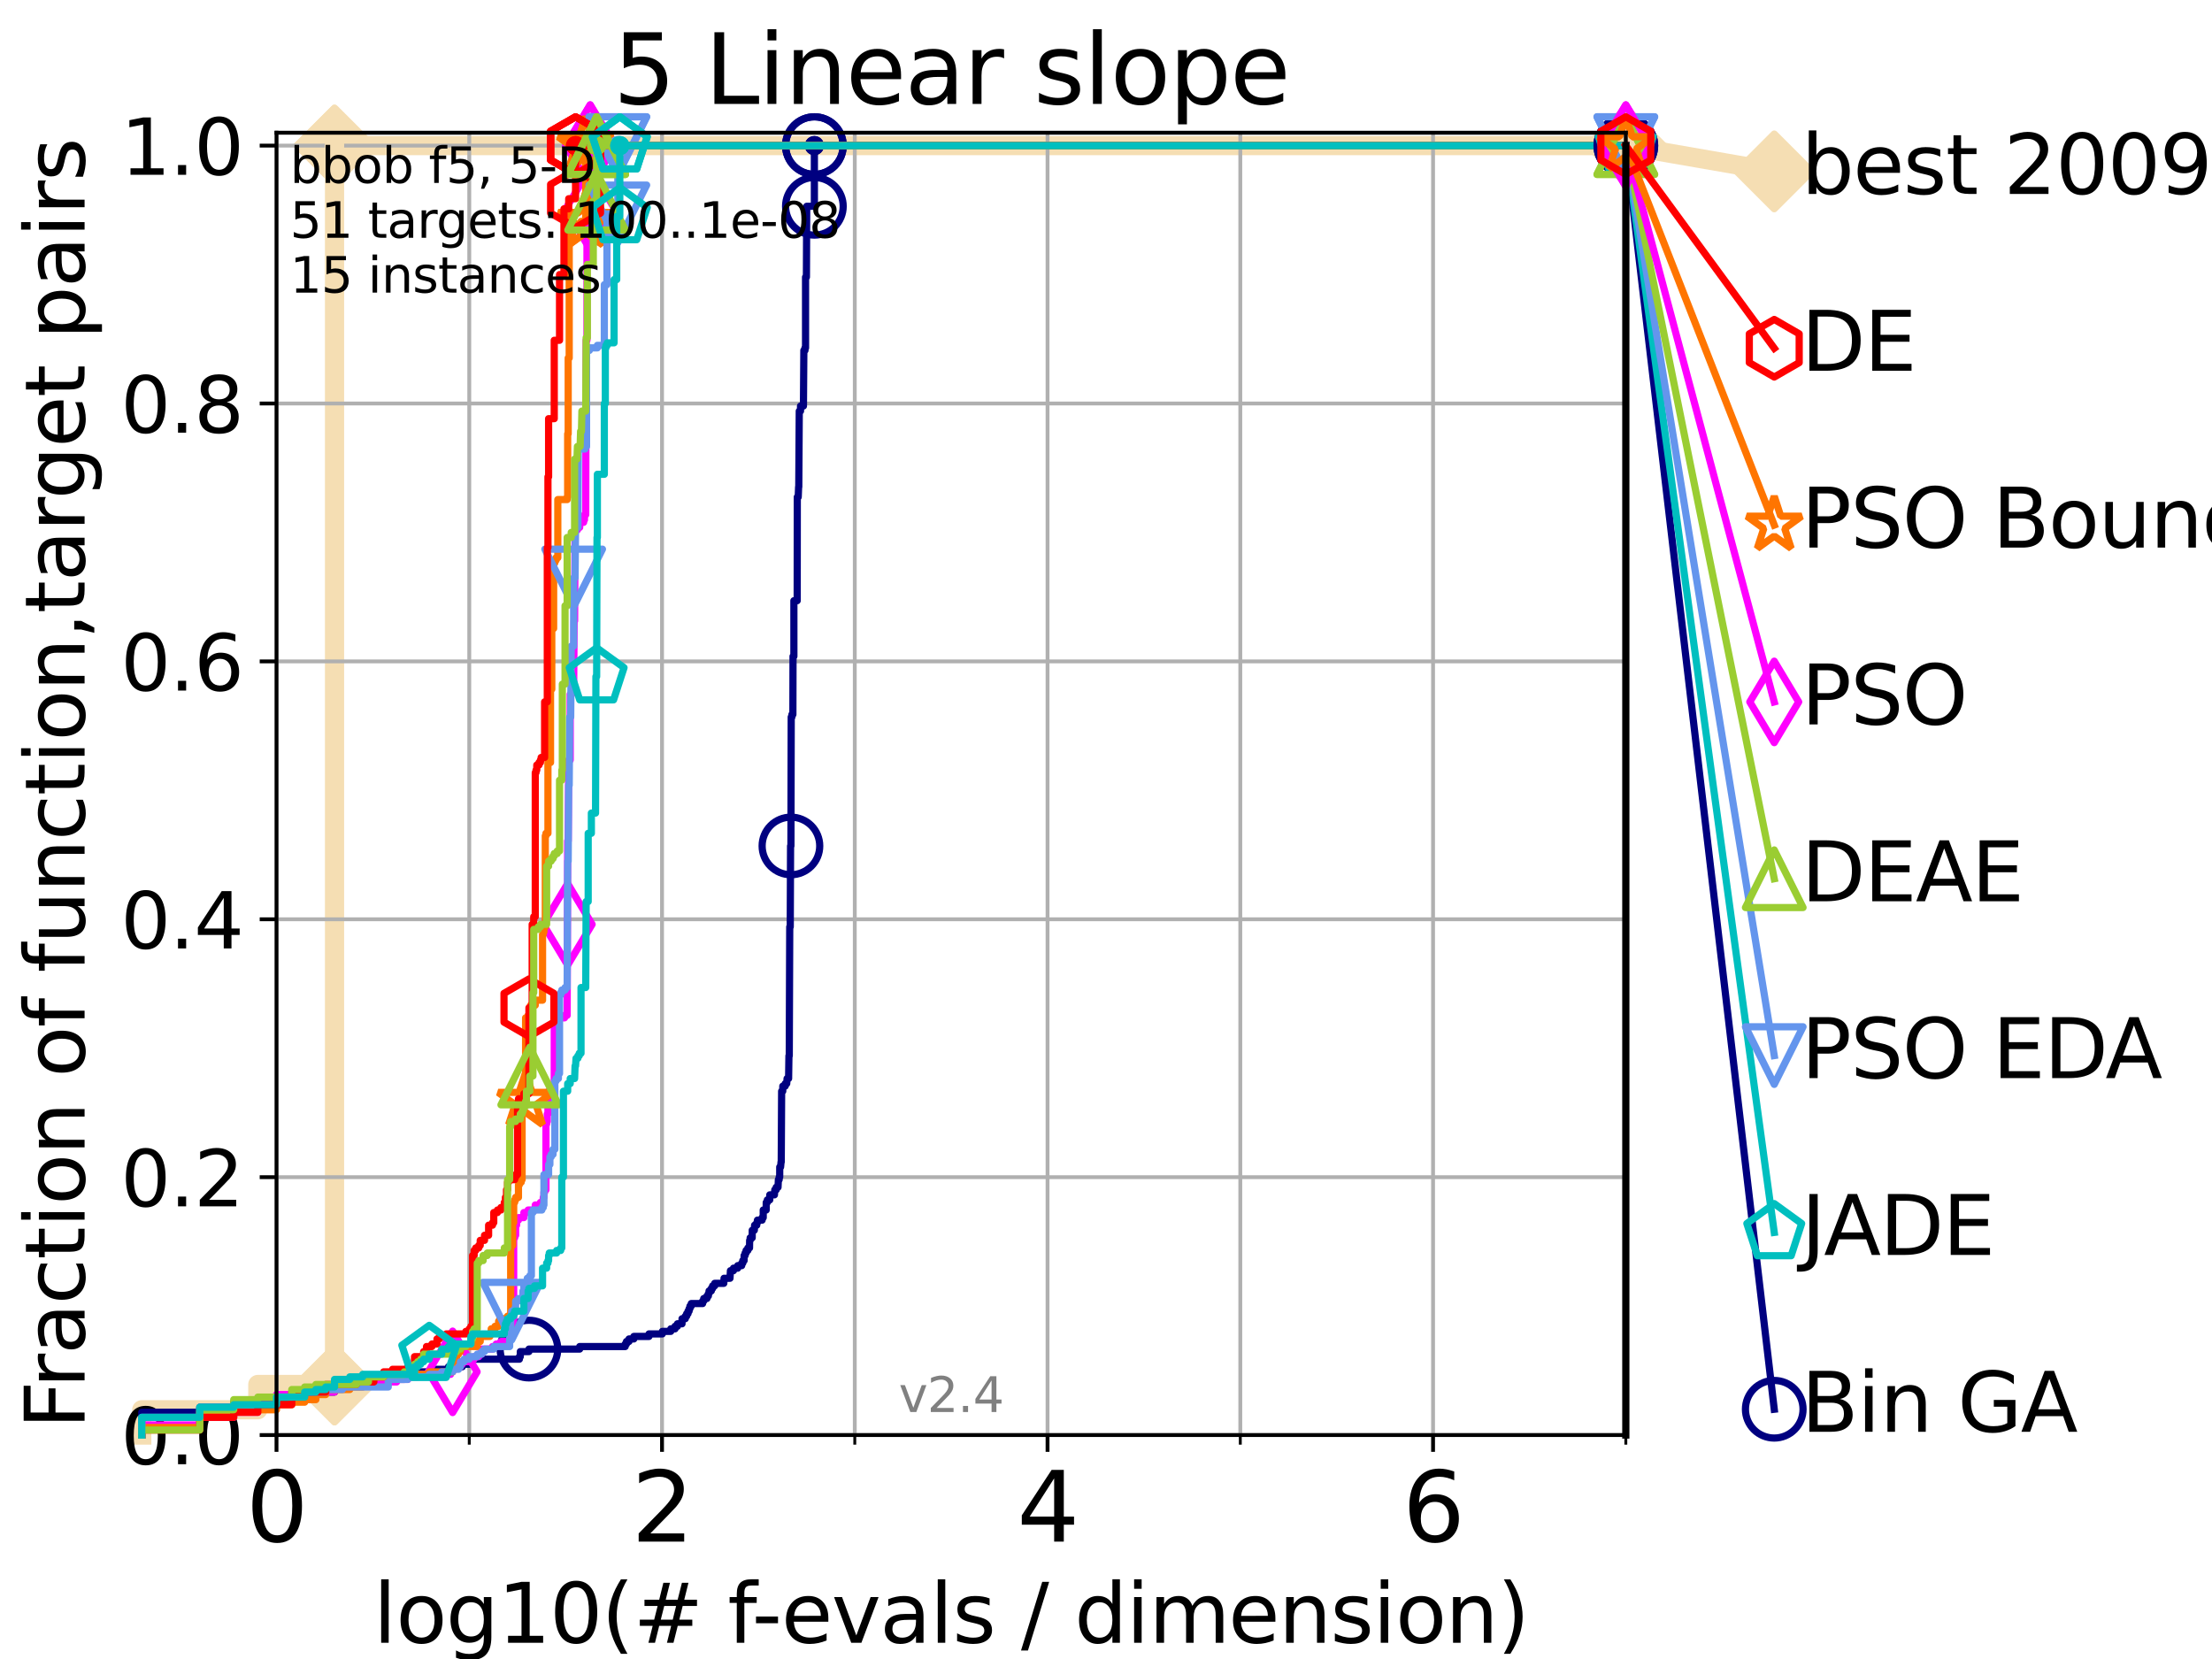 <?xml version="1.0" encoding="utf-8" standalone="no"?>
<!DOCTYPE svg PUBLIC "-//W3C//DTD SVG 1.1//EN"
  "http://www.w3.org/Graphics/SVG/1.1/DTD/svg11.dtd">
<svg height="345.6pt" version="1.1" viewBox="0 0 460.8 345.6" width="460.8pt" xmlns="http://www.w3.org/2000/svg" xmlns:xlink="http://www.w3.org/1999/xlink">
 <defs>
  <style type="text/css">*{stroke-linecap:butt;stroke-linejoin:round;}</style>
 </defs>
 <g id="figure_1">
  <g id="patch_1">
   <path d="M 0 345.6 
L 460.8 345.6 
L 460.8 0 
L 0 0 
z
" style="fill:#ffffff;"/>
  </g>
  <g id="axes_1">
   <g id="patch_2">
    <path d="M 57.6 298.944 
L 338.688 298.944 
L 338.688 27.648 
L 57.6 27.648 
z
" style="fill:#ffffff;"/>
   </g>
   <g id="line2d_1">
    <path d="M 29.533 298.944 
L 29.533 293.677 
L 53.709 293.677 
L 53.709 288.41 
L 69.688 288.41 
L 69.688 30.334 
L 338.688 30.334 
" style="fill:none;stroke:#f5deb3;stroke-linecap:square;stroke-width:4;"/>
   </g>
   <g id="line2d_2">
    <defs>
     <path d="M 0 7.778 
L 7.778 0 
L 0 -7.778 
L -7.778 0 
z
" id="me01195be1d" style="stroke:#f5deb3;stroke-linejoin:miter;stroke-width:1.5;"/>
    </defs>
    <g>
     <use style="fill:#f5deb3;stroke:#f5deb3;stroke-linejoin:miter;stroke-width:1.5;" x="69.688" xlink:href="#me01195be1d" y="288.41"/>
     <use style="fill:#f5deb3;stroke:#f5deb3;stroke-linejoin:miter;stroke-width:1.5;" x="69.688" xlink:href="#me01195be1d" y="288.41"/>
     <use style="fill:#f5deb3;stroke:#f5deb3;stroke-linejoin:miter;stroke-width:1.5;" x="69.688" xlink:href="#me01195be1d" y="30.334"/>
     <use style="fill:#f5deb3;stroke:#f5deb3;stroke-linejoin:miter;stroke-width:1.5;" x="69.688" xlink:href="#me01195be1d" y="30.334"/>
     <use style="fill:#f5deb3;stroke:#f5deb3;stroke-linejoin:miter;stroke-width:1.5;" x="338.688" xlink:href="#me01195be1d" y="30.334"/>
    </g>
   </g>
   <g id="line2d_3">
    <path style="fill:none;stroke:#f5deb3;stroke-linecap:square;stroke-width:4;"/>
    <g/>
   </g>
   <g id="line2d_4">
    <path d="M 338.688 30.334 
L 369.608 35.706 
" style="fill:none;stroke:#f5deb3;stroke-linecap:square;stroke-width:4;"/>
    <g>
     <use style="fill:#f5deb3;stroke:#f5deb3;stroke-linejoin:miter;stroke-width:1.5;" x="338.688" xlink:href="#me01195be1d" y="30.334"/>
     <use style="fill:#f5deb3;stroke:#f5deb3;stroke-linejoin:miter;stroke-width:1.5;" x="369.608" xlink:href="#me01195be1d" y="35.706"/>
    </g>
   </g>
   <g id="matplotlib.axis_1">
    <g id="xtick_1">
     <g id="line2d_5">
      <path clip-path="url(#p92af904852)" d="M 57.6 298.944 
L 57.6 27.648 
" style="fill:none;stroke:#b0b0b0;stroke-linecap:square;stroke-width:0.8;"/>
     </g>
     <g id="line2d_6">
      <defs>
       <path d="M 0 0 
L 0 3.5 
" id="m0e5de8ca14" style="stroke:#000000;stroke-width:0.8;"/>
      </defs>
      <g>
       <use style="stroke:#000000;stroke-width:0.8;" x="57.6" xlink:href="#m0e5de8ca14" y="298.944"/>
      </g>
     </g>
     <g id="text_1">
      <!-- 0 -->
      <g transform="translate(51.237 321.141)scale(0.2 -0.2)">
       <defs>
        <path d="M 2034 4250 
Q 1547 4250 1301 3770 
Q 1056 3291 1056 2328 
Q 1056 1369 1301 889 
Q 1547 409 2034 409 
Q 2525 409 2770 889 
Q 3016 1369 3016 2328 
Q 3016 3291 2770 3770 
Q 2525 4250 2034 4250 
z
M 2034 4750 
Q 2819 4750 3233 4129 
Q 3647 3509 3647 2328 
Q 3647 1150 3233 529 
Q 2819 -91 2034 -91 
Q 1250 -91 836 529 
Q 422 1150 422 2328 
Q 422 3509 836 4129 
Q 1250 4750 2034 4750 
z
" id="DejaVuSans-30" transform="scale(0.016)"/>
       </defs>
       <use xlink:href="#DejaVuSans-30"/>
      </g>
     </g>
    </g>
    <g id="xtick_2">
     <g id="line2d_7">
      <path clip-path="url(#p92af904852)" d="M 137.911 298.944 
L 137.911 27.648 
" style="fill:none;stroke:#b0b0b0;stroke-linecap:square;stroke-width:0.8;"/>
     </g>
     <g id="line2d_8">
      <g>
       <use style="stroke:#000000;stroke-width:0.8;" x="137.911" xlink:href="#m0e5de8ca14" y="298.944"/>
      </g>
     </g>
     <g id="text_2">
      <!-- 2 -->
      <g transform="translate(131.548 321.141)scale(0.2 -0.2)">
       <defs>
        <path d="M 1228 531 
L 3431 531 
L 3431 0 
L 469 0 
L 469 531 
Q 828 903 1448 1529 
Q 2069 2156 2228 2338 
Q 2531 2678 2651 2914 
Q 2772 3150 2772 3378 
Q 2772 3750 2511 3984 
Q 2250 4219 1831 4219 
Q 1534 4219 1204 4116 
Q 875 4013 500 3803 
L 500 4441 
Q 881 4594 1212 4672 
Q 1544 4750 1819 4750 
Q 2544 4750 2975 4387 
Q 3406 4025 3406 3419 
Q 3406 3131 3298 2873 
Q 3191 2616 2906 2266 
Q 2828 2175 2409 1742 
Q 1991 1309 1228 531 
z
" id="DejaVuSans-32" transform="scale(0.016)"/>
       </defs>
       <use xlink:href="#DejaVuSans-32"/>
      </g>
     </g>
    </g>
    <g id="xtick_3">
     <g id="line2d_9">
      <path clip-path="url(#p92af904852)" d="M 218.222 298.944 
L 218.222 27.648 
" style="fill:none;stroke:#b0b0b0;stroke-linecap:square;stroke-width:0.8;"/>
     </g>
     <g id="line2d_10">
      <g>
       <use style="stroke:#000000;stroke-width:0.8;" x="218.222" xlink:href="#m0e5de8ca14" y="298.944"/>
      </g>
     </g>
     <g id="text_3">
      <!-- 4 -->
      <g transform="translate(211.859 321.141)scale(0.2 -0.2)">
       <defs>
        <path d="M 2419 4116 
L 825 1625 
L 2419 1625 
L 2419 4116 
z
M 2253 4666 
L 3047 4666 
L 3047 1625 
L 3713 1625 
L 3713 1100 
L 3047 1100 
L 3047 0 
L 2419 0 
L 2419 1100 
L 313 1100 
L 313 1709 
L 2253 4666 
z
" id="DejaVuSans-34" transform="scale(0.016)"/>
       </defs>
       <use xlink:href="#DejaVuSans-34"/>
      </g>
     </g>
    </g>
    <g id="xtick_4">
     <g id="line2d_11">
      <path clip-path="url(#p92af904852)" d="M 298.533 298.944 
L 298.533 27.648 
" style="fill:none;stroke:#b0b0b0;stroke-linecap:square;stroke-width:0.8;"/>
     </g>
     <g id="line2d_12">
      <g>
       <use style="stroke:#000000;stroke-width:0.8;" x="298.533" xlink:href="#m0e5de8ca14" y="298.944"/>
      </g>
     </g>
     <g id="text_4">
      <!-- 6 -->
      <g transform="translate(292.17 321.141)scale(0.2 -0.2)">
       <defs>
        <path d="M 2113 2584 
Q 1688 2584 1439 2293 
Q 1191 2003 1191 1497 
Q 1191 994 1439 701 
Q 1688 409 2113 409 
Q 2538 409 2786 701 
Q 3034 994 3034 1497 
Q 3034 2003 2786 2293 
Q 2538 2584 2113 2584 
z
M 3366 4563 
L 3366 3988 
Q 3128 4100 2886 4159 
Q 2644 4219 2406 4219 
Q 1781 4219 1451 3797 
Q 1122 3375 1075 2522 
Q 1259 2794 1537 2939 
Q 1816 3084 2150 3084 
Q 2853 3084 3261 2657 
Q 3669 2231 3669 1497 
Q 3669 778 3244 343 
Q 2819 -91 2113 -91 
Q 1303 -91 875 529 
Q 447 1150 447 2328 
Q 447 3434 972 4092 
Q 1497 4750 2381 4750 
Q 2619 4750 2861 4703 
Q 3103 4656 3366 4563 
z
" id="DejaVuSans-36" transform="scale(0.016)"/>
       </defs>
       <use xlink:href="#DejaVuSans-36"/>
      </g>
     </g>
    </g>
    <g id="xtick_5">
     <g id="line2d_13">
      <path clip-path="url(#p92af904852)" d="M 97.755 298.944 
L 97.755 27.648 
" style="fill:none;stroke:#b0b0b0;stroke-linecap:square;stroke-width:0.8;"/>
     </g>
     <g id="line2d_14">
      <defs>
       <path d="M 0 0 
L 0 2 
" id="mc9bed711c8" style="stroke:#000000;stroke-width:0.6;"/>
      </defs>
      <g>
       <use style="stroke:#000000;stroke-width:0.6;" x="97.755" xlink:href="#mc9bed711c8" y="298.944"/>
      </g>
     </g>
    </g>
    <g id="xtick_6">
     <g id="line2d_15">
      <path clip-path="url(#p92af904852)" d="M 178.066 298.944 
L 178.066 27.648 
" style="fill:none;stroke:#b0b0b0;stroke-linecap:square;stroke-width:0.8;"/>
     </g>
     <g id="line2d_16">
      <g>
       <use style="stroke:#000000;stroke-width:0.6;" x="178.066" xlink:href="#mc9bed711c8" y="298.944"/>
      </g>
     </g>
    </g>
    <g id="xtick_7">
     <g id="line2d_17">
      <path clip-path="url(#p92af904852)" d="M 258.377 298.944 
L 258.377 27.648 
" style="fill:none;stroke:#b0b0b0;stroke-linecap:square;stroke-width:0.8;"/>
     </g>
     <g id="line2d_18">
      <g>
       <use style="stroke:#000000;stroke-width:0.6;" x="258.377" xlink:href="#mc9bed711c8" y="298.944"/>
      </g>
     </g>
    </g>
    <g id="xtick_8">
     <g id="line2d_19">
      <path clip-path="url(#p92af904852)" d="M 338.688 298.944 
L 338.688 27.648 
" style="fill:none;stroke:#b0b0b0;stroke-linecap:square;stroke-width:0.8;"/>
     </g>
     <g id="line2d_20">
      <g>
       <use style="stroke:#000000;stroke-width:0.6;" x="338.688" xlink:href="#mc9bed711c8" y="298.944"/>
      </g>
     </g>
    </g>
    <g id="text_5">
     <!-- log10(# f-evals / dimension) -->
     <g transform="translate(77.764 342.218)scale(0.17 -0.17)">
      <defs>
       <path d="M 603 4863 
L 1178 4863 
L 1178 0 
L 603 0 
L 603 4863 
z
" id="DejaVuSans-6c" transform="scale(0.016)"/>
       <path d="M 1959 3097 
Q 1497 3097 1228 2736 
Q 959 2375 959 1747 
Q 959 1119 1226 758 
Q 1494 397 1959 397 
Q 2419 397 2687 759 
Q 2956 1122 2956 1747 
Q 2956 2369 2687 2733 
Q 2419 3097 1959 3097 
z
M 1959 3584 
Q 2709 3584 3137 3096 
Q 3566 2609 3566 1747 
Q 3566 888 3137 398 
Q 2709 -91 1959 -91 
Q 1206 -91 779 398 
Q 353 888 353 1747 
Q 353 2609 779 3096 
Q 1206 3584 1959 3584 
z
" id="DejaVuSans-6f" transform="scale(0.016)"/>
       <path d="M 2906 1791 
Q 2906 2416 2648 2759 
Q 2391 3103 1925 3103 
Q 1463 3103 1205 2759 
Q 947 2416 947 1791 
Q 947 1169 1205 825 
Q 1463 481 1925 481 
Q 2391 481 2648 825 
Q 2906 1169 2906 1791 
z
M 3481 434 
Q 3481 -459 3084 -895 
Q 2688 -1331 1869 -1331 
Q 1566 -1331 1297 -1286 
Q 1028 -1241 775 -1147 
L 775 -588 
Q 1028 -725 1275 -790 
Q 1522 -856 1778 -856 
Q 2344 -856 2625 -561 
Q 2906 -266 2906 331 
L 2906 616 
Q 2728 306 2450 153 
Q 2172 0 1784 0 
Q 1141 0 747 490 
Q 353 981 353 1791 
Q 353 2603 747 3093 
Q 1141 3584 1784 3584 
Q 2172 3584 2450 3431 
Q 2728 3278 2906 2969 
L 2906 3500 
L 3481 3500 
L 3481 434 
z
" id="DejaVuSans-67" transform="scale(0.016)"/>
       <path d="M 794 531 
L 1825 531 
L 1825 4091 
L 703 3866 
L 703 4441 
L 1819 4666 
L 2450 4666 
L 2450 531 
L 3481 531 
L 3481 0 
L 794 0 
L 794 531 
z
" id="DejaVuSans-31" transform="scale(0.016)"/>
       <path d="M 1984 4856 
Q 1566 4138 1362 3434 
Q 1159 2731 1159 2009 
Q 1159 1288 1364 580 
Q 1569 -128 1984 -844 
L 1484 -844 
Q 1016 -109 783 600 
Q 550 1309 550 2009 
Q 550 2706 781 3412 
Q 1013 4119 1484 4856 
L 1984 4856 
z
" id="DejaVuSans-28" transform="scale(0.016)"/>
       <path d="M 3272 2816 
L 2363 2816 
L 2100 1772 
L 3016 1772 
L 3272 2816 
z
M 2803 4594 
L 2478 3297 
L 3391 3297 
L 3719 4594 
L 4219 4594 
L 3897 3297 
L 4872 3297 
L 4872 2816 
L 3775 2816 
L 3519 1772 
L 4513 1772 
L 4513 1294 
L 3397 1294 
L 3072 0 
L 2572 0 
L 2894 1294 
L 1978 1294 
L 1656 0 
L 1153 0 
L 1478 1294 
L 494 1294 
L 494 1772 
L 1594 1772 
L 1856 2816 
L 850 2816 
L 850 3297 
L 1978 3297 
L 2297 4594 
L 2803 4594 
z
" id="DejaVuSans-23" transform="scale(0.016)"/>
       <path id="DejaVuSans-20" transform="scale(0.016)"/>
       <path d="M 2375 4863 
L 2375 4384 
L 1825 4384 
Q 1516 4384 1395 4259 
Q 1275 4134 1275 3809 
L 1275 3500 
L 2222 3500 
L 2222 3053 
L 1275 3053 
L 1275 0 
L 697 0 
L 697 3053 
L 147 3053 
L 147 3500 
L 697 3500 
L 697 3744 
Q 697 4328 969 4595 
Q 1241 4863 1831 4863 
L 2375 4863 
z
" id="DejaVuSans-66" transform="scale(0.016)"/>
       <path d="M 313 2009 
L 1997 2009 
L 1997 1497 
L 313 1497 
L 313 2009 
z
" id="DejaVuSans-2d" transform="scale(0.016)"/>
       <path d="M 3597 1894 
L 3597 1613 
L 953 1613 
Q 991 1019 1311 708 
Q 1631 397 2203 397 
Q 2534 397 2845 478 
Q 3156 559 3463 722 
L 3463 178 
Q 3153 47 2828 -22 
Q 2503 -91 2169 -91 
Q 1331 -91 842 396 
Q 353 884 353 1716 
Q 353 2575 817 3079 
Q 1281 3584 2069 3584 
Q 2775 3584 3186 3129 
Q 3597 2675 3597 1894 
z
M 3022 2063 
Q 3016 2534 2758 2815 
Q 2500 3097 2075 3097 
Q 1594 3097 1305 2825 
Q 1016 2553 972 2059 
L 3022 2063 
z
" id="DejaVuSans-65" transform="scale(0.016)"/>
       <path d="M 191 3500 
L 800 3500 
L 1894 563 
L 2988 3500 
L 3597 3500 
L 2284 0 
L 1503 0 
L 191 3500 
z
" id="DejaVuSans-76" transform="scale(0.016)"/>
       <path d="M 2194 1759 
Q 1497 1759 1228 1600 
Q 959 1441 959 1056 
Q 959 750 1161 570 
Q 1363 391 1709 391 
Q 2188 391 2477 730 
Q 2766 1069 2766 1631 
L 2766 1759 
L 2194 1759 
z
M 3341 1997 
L 3341 0 
L 2766 0 
L 2766 531 
Q 2569 213 2275 61 
Q 1981 -91 1556 -91 
Q 1019 -91 701 211 
Q 384 513 384 1019 
Q 384 1609 779 1909 
Q 1175 2209 1959 2209 
L 2766 2209 
L 2766 2266 
Q 2766 2663 2505 2880 
Q 2244 3097 1772 3097 
Q 1472 3097 1187 3025 
Q 903 2953 641 2809 
L 641 3341 
Q 956 3463 1253 3523 
Q 1550 3584 1831 3584 
Q 2591 3584 2966 3190 
Q 3341 2797 3341 1997 
z
" id="DejaVuSans-61" transform="scale(0.016)"/>
       <path d="M 2834 3397 
L 2834 2853 
Q 2591 2978 2328 3040 
Q 2066 3103 1784 3103 
Q 1356 3103 1142 2972 
Q 928 2841 928 2578 
Q 928 2378 1081 2264 
Q 1234 2150 1697 2047 
L 1894 2003 
Q 2506 1872 2764 1633 
Q 3022 1394 3022 966 
Q 3022 478 2636 193 
Q 2250 -91 1575 -91 
Q 1294 -91 989 -36 
Q 684 19 347 128 
L 347 722 
Q 666 556 975 473 
Q 1284 391 1588 391 
Q 1994 391 2212 530 
Q 2431 669 2431 922 
Q 2431 1156 2273 1281 
Q 2116 1406 1581 1522 
L 1381 1569 
Q 847 1681 609 1914 
Q 372 2147 372 2553 
Q 372 3047 722 3315 
Q 1072 3584 1716 3584 
Q 2034 3584 2315 3537 
Q 2597 3491 2834 3397 
z
" id="DejaVuSans-73" transform="scale(0.016)"/>
       <path d="M 1625 4666 
L 2156 4666 
L 531 -594 
L 0 -594 
L 1625 4666 
z
" id="DejaVuSans-2f" transform="scale(0.016)"/>
       <path d="M 2906 2969 
L 2906 4863 
L 3481 4863 
L 3481 0 
L 2906 0 
L 2906 525 
Q 2725 213 2448 61 
Q 2172 -91 1784 -91 
Q 1150 -91 751 415 
Q 353 922 353 1747 
Q 353 2572 751 3078 
Q 1150 3584 1784 3584 
Q 2172 3584 2448 3432 
Q 2725 3281 2906 2969 
z
M 947 1747 
Q 947 1113 1208 752 
Q 1469 391 1925 391 
Q 2381 391 2643 752 
Q 2906 1113 2906 1747 
Q 2906 2381 2643 2742 
Q 2381 3103 1925 3103 
Q 1469 3103 1208 2742 
Q 947 2381 947 1747 
z
" id="DejaVuSans-64" transform="scale(0.016)"/>
       <path d="M 603 3500 
L 1178 3500 
L 1178 0 
L 603 0 
L 603 3500 
z
M 603 4863 
L 1178 4863 
L 1178 4134 
L 603 4134 
L 603 4863 
z
" id="DejaVuSans-69" transform="scale(0.016)"/>
       <path d="M 3328 2828 
Q 3544 3216 3844 3400 
Q 4144 3584 4550 3584 
Q 5097 3584 5394 3201 
Q 5691 2819 5691 2113 
L 5691 0 
L 5113 0 
L 5113 2094 
Q 5113 2597 4934 2840 
Q 4756 3084 4391 3084 
Q 3944 3084 3684 2787 
Q 3425 2491 3425 1978 
L 3425 0 
L 2847 0 
L 2847 2094 
Q 2847 2600 2669 2842 
Q 2491 3084 2119 3084 
Q 1678 3084 1418 2786 
Q 1159 2488 1159 1978 
L 1159 0 
L 581 0 
L 581 3500 
L 1159 3500 
L 1159 2956 
Q 1356 3278 1631 3431 
Q 1906 3584 2284 3584 
Q 2666 3584 2933 3390 
Q 3200 3197 3328 2828 
z
" id="DejaVuSans-6d" transform="scale(0.016)"/>
       <path d="M 3513 2113 
L 3513 0 
L 2938 0 
L 2938 2094 
Q 2938 2591 2744 2837 
Q 2550 3084 2163 3084 
Q 1697 3084 1428 2787 
Q 1159 2491 1159 1978 
L 1159 0 
L 581 0 
L 581 3500 
L 1159 3500 
L 1159 2956 
Q 1366 3272 1645 3428 
Q 1925 3584 2291 3584 
Q 2894 3584 3203 3211 
Q 3513 2838 3513 2113 
z
" id="DejaVuSans-6e" transform="scale(0.016)"/>
       <path d="M 513 4856 
L 1013 4856 
Q 1481 4119 1714 3412 
Q 1947 2706 1947 2009 
Q 1947 1309 1714 600 
Q 1481 -109 1013 -844 
L 513 -844 
Q 928 -128 1133 580 
Q 1338 1288 1338 2009 
Q 1338 2731 1133 3434 
Q 928 4138 513 4856 
z
" id="DejaVuSans-29" transform="scale(0.016)"/>
      </defs>
      <use xlink:href="#DejaVuSans-6c"/>
      <use x="27.783" xlink:href="#DejaVuSans-6f"/>
      <use x="88.965" xlink:href="#DejaVuSans-67"/>
      <use x="152.441" xlink:href="#DejaVuSans-31"/>
      <use x="216.064" xlink:href="#DejaVuSans-30"/>
      <use x="279.688" xlink:href="#DejaVuSans-28"/>
      <use x="318.701" xlink:href="#DejaVuSans-23"/>
      <use x="402.49" xlink:href="#DejaVuSans-20"/>
      <use x="434.277" xlink:href="#DejaVuSans-66"/>
      <use x="463.982" xlink:href="#DejaVuSans-2d"/>
      <use x="500.066" xlink:href="#DejaVuSans-65"/>
      <use x="561.59" xlink:href="#DejaVuSans-76"/>
      <use x="620.77" xlink:href="#DejaVuSans-61"/>
      <use x="682.049" xlink:href="#DejaVuSans-6c"/>
      <use x="709.832" xlink:href="#DejaVuSans-73"/>
      <use x="761.932" xlink:href="#DejaVuSans-20"/>
      <use x="793.719" xlink:href="#DejaVuSans-2f"/>
      <use x="827.41" xlink:href="#DejaVuSans-20"/>
      <use x="859.197" xlink:href="#DejaVuSans-64"/>
      <use x="922.674" xlink:href="#DejaVuSans-69"/>
      <use x="950.457" xlink:href="#DejaVuSans-6d"/>
      <use x="1047.869" xlink:href="#DejaVuSans-65"/>
      <use x="1109.393" xlink:href="#DejaVuSans-6e"/>
      <use x="1172.771" xlink:href="#DejaVuSans-73"/>
      <use x="1224.871" xlink:href="#DejaVuSans-69"/>
      <use x="1252.654" xlink:href="#DejaVuSans-6f"/>
      <use x="1313.836" xlink:href="#DejaVuSans-6e"/>
      <use x="1377.215" xlink:href="#DejaVuSans-29"/>
     </g>
    </g>
   </g>
   <g id="matplotlib.axis_2">
    <g id="ytick_1">
     <g id="line2d_21">
      <path clip-path="url(#p92af904852)" d="M 57.6 298.944 
L 338.688 298.944 
" style="fill:none;stroke:#b0b0b0;stroke-linecap:square;stroke-width:0.8;"/>
     </g>
     <g id="line2d_22">
      <defs>
       <path d="M 0 0 
L -3.5 0 
" id="m905a0e3e87" style="stroke:#000000;stroke-width:0.8;"/>
      </defs>
      <g>
       <use style="stroke:#000000;stroke-width:0.8;" x="57.6" xlink:href="#m905a0e3e87" y="298.944"/>
      </g>
     </g>
     <g id="text_6">
      <!-- 0.0 -->
      <g transform="translate(25.155 305.023)scale(0.16 -0.16)">
       <defs>
        <path d="M 684 794 
L 1344 794 
L 1344 0 
L 684 0 
L 684 794 
z
" id="DejaVuSans-2e" transform="scale(0.016)"/>
       </defs>
       <use xlink:href="#DejaVuSans-30"/>
       <use x="63.623" xlink:href="#DejaVuSans-2e"/>
       <use x="95.41" xlink:href="#DejaVuSans-30"/>
      </g>
     </g>
    </g>
    <g id="ytick_2">
     <g id="line2d_23">
      <path clip-path="url(#p92af904852)" d="M 57.6 245.222 
L 338.688 245.222 
" style="fill:none;stroke:#b0b0b0;stroke-linecap:square;stroke-width:0.8;"/>
     </g>
     <g id="line2d_24">
      <g>
       <use style="stroke:#000000;stroke-width:0.8;" x="57.6" xlink:href="#m905a0e3e87" y="245.222"/>
      </g>
     </g>
     <g id="text_7">
      <!-- 0.2 -->
      <g transform="translate(25.155 251.301)scale(0.16 -0.16)">
       <use xlink:href="#DejaVuSans-30"/>
       <use x="63.623" xlink:href="#DejaVuSans-2e"/>
       <use x="95.41" xlink:href="#DejaVuSans-32"/>
      </g>
     </g>
    </g>
    <g id="ytick_3">
     <g id="line2d_25">
      <path clip-path="url(#p92af904852)" d="M 57.6 191.5 
L 338.688 191.5 
" style="fill:none;stroke:#b0b0b0;stroke-linecap:square;stroke-width:0.8;"/>
     </g>
     <g id="line2d_26">
      <g>
       <use style="stroke:#000000;stroke-width:0.8;" x="57.6" xlink:href="#m905a0e3e87" y="191.5"/>
      </g>
     </g>
     <g id="text_8">
      <!-- 0.4 -->
      <g transform="translate(25.155 197.579)scale(0.16 -0.16)">
       <use xlink:href="#DejaVuSans-30"/>
       <use x="63.623" xlink:href="#DejaVuSans-2e"/>
       <use x="95.41" xlink:href="#DejaVuSans-34"/>
      </g>
     </g>
    </g>
    <g id="ytick_4">
     <g id="line2d_27">
      <path clip-path="url(#p92af904852)" d="M 57.6 137.778 
L 338.688 137.778 
" style="fill:none;stroke:#b0b0b0;stroke-linecap:square;stroke-width:0.8;"/>
     </g>
     <g id="line2d_28">
      <g>
       <use style="stroke:#000000;stroke-width:0.8;" x="57.6" xlink:href="#m905a0e3e87" y="137.778"/>
      </g>
     </g>
     <g id="text_9">
      <!-- 0.6 -->
      <g transform="translate(25.155 143.857)scale(0.16 -0.16)">
       <use xlink:href="#DejaVuSans-30"/>
       <use x="63.623" xlink:href="#DejaVuSans-2e"/>
       <use x="95.41" xlink:href="#DejaVuSans-36"/>
      </g>
     </g>
    </g>
    <g id="ytick_5">
     <g id="line2d_29">
      <path clip-path="url(#p92af904852)" d="M 57.6 84.056 
L 338.688 84.056 
" style="fill:none;stroke:#b0b0b0;stroke-linecap:square;stroke-width:0.8;"/>
     </g>
     <g id="line2d_30">
      <g>
       <use style="stroke:#000000;stroke-width:0.8;" x="57.6" xlink:href="#m905a0e3e87" y="84.056"/>
      </g>
     </g>
     <g id="text_10">
      <!-- 0.8 -->
      <g transform="translate(25.155 90.135)scale(0.16 -0.16)">
       <defs>
        <path d="M 2034 2216 
Q 1584 2216 1326 1975 
Q 1069 1734 1069 1313 
Q 1069 891 1326 650 
Q 1584 409 2034 409 
Q 2484 409 2743 651 
Q 3003 894 3003 1313 
Q 3003 1734 2745 1975 
Q 2488 2216 2034 2216 
z
M 1403 2484 
Q 997 2584 770 2862 
Q 544 3141 544 3541 
Q 544 4100 942 4425 
Q 1341 4750 2034 4750 
Q 2731 4750 3128 4425 
Q 3525 4100 3525 3541 
Q 3525 3141 3298 2862 
Q 3072 2584 2669 2484 
Q 3125 2378 3379 2068 
Q 3634 1759 3634 1313 
Q 3634 634 3220 271 
Q 2806 -91 2034 -91 
Q 1263 -91 848 271 
Q 434 634 434 1313 
Q 434 1759 690 2068 
Q 947 2378 1403 2484 
z
M 1172 3481 
Q 1172 3119 1398 2916 
Q 1625 2713 2034 2713 
Q 2441 2713 2670 2916 
Q 2900 3119 2900 3481 
Q 2900 3844 2670 4047 
Q 2441 4250 2034 4250 
Q 1625 4250 1398 4047 
Q 1172 3844 1172 3481 
z
" id="DejaVuSans-38" transform="scale(0.016)"/>
       </defs>
       <use xlink:href="#DejaVuSans-30"/>
       <use x="63.623" xlink:href="#DejaVuSans-2e"/>
       <use x="95.41" xlink:href="#DejaVuSans-38"/>
      </g>
     </g>
    </g>
    <g id="ytick_6">
     <g id="line2d_31">
      <path clip-path="url(#p92af904852)" d="M 57.6 30.334 
L 338.688 30.334 
" style="fill:none;stroke:#b0b0b0;stroke-linecap:square;stroke-width:0.8;"/>
     </g>
     <g id="line2d_32">
      <g>
       <use style="stroke:#000000;stroke-width:0.8;" x="57.6" xlink:href="#m905a0e3e87" y="30.334"/>
      </g>
     </g>
     <g id="text_11">
      <!-- 1.0 -->
      <g transform="translate(25.155 36.413)scale(0.16 -0.16)">
       <use xlink:href="#DejaVuSans-31"/>
       <use x="63.623" xlink:href="#DejaVuSans-2e"/>
       <use x="95.41" xlink:href="#DejaVuSans-30"/>
      </g>
     </g>
    </g>
    <g id="text_12">
     <!-- Fraction of function,target pairs -->
     <g transform="translate(17.62 297.681)rotate(-90)scale(0.17 -0.17)">
      <defs>
       <path d="M 628 4666 
L 3309 4666 
L 3309 4134 
L 1259 4134 
L 1259 2759 
L 3109 2759 
L 3109 2228 
L 1259 2228 
L 1259 0 
L 628 0 
L 628 4666 
z
" id="DejaVuSans-46" transform="scale(0.016)"/>
       <path d="M 2631 2963 
Q 2534 3019 2420 3045 
Q 2306 3072 2169 3072 
Q 1681 3072 1420 2755 
Q 1159 2438 1159 1844 
L 1159 0 
L 581 0 
L 581 3500 
L 1159 3500 
L 1159 2956 
Q 1341 3275 1631 3429 
Q 1922 3584 2338 3584 
Q 2397 3584 2469 3576 
Q 2541 3569 2628 3553 
L 2631 2963 
z
" id="DejaVuSans-72" transform="scale(0.016)"/>
       <path d="M 3122 3366 
L 3122 2828 
Q 2878 2963 2633 3030 
Q 2388 3097 2138 3097 
Q 1578 3097 1268 2742 
Q 959 2388 959 1747 
Q 959 1106 1268 751 
Q 1578 397 2138 397 
Q 2388 397 2633 464 
Q 2878 531 3122 666 
L 3122 134 
Q 2881 22 2623 -34 
Q 2366 -91 2075 -91 
Q 1284 -91 818 406 
Q 353 903 353 1747 
Q 353 2603 823 3093 
Q 1294 3584 2113 3584 
Q 2378 3584 2631 3529 
Q 2884 3475 3122 3366 
z
" id="DejaVuSans-63" transform="scale(0.016)"/>
       <path d="M 1172 4494 
L 1172 3500 
L 2356 3500 
L 2356 3053 
L 1172 3053 
L 1172 1153 
Q 1172 725 1289 603 
Q 1406 481 1766 481 
L 2356 481 
L 2356 0 
L 1766 0 
Q 1100 0 847 248 
Q 594 497 594 1153 
L 594 3053 
L 172 3053 
L 172 3500 
L 594 3500 
L 594 4494 
L 1172 4494 
z
" id="DejaVuSans-74" transform="scale(0.016)"/>
       <path d="M 544 1381 
L 544 3500 
L 1119 3500 
L 1119 1403 
Q 1119 906 1312 657 
Q 1506 409 1894 409 
Q 2359 409 2629 706 
Q 2900 1003 2900 1516 
L 2900 3500 
L 3475 3500 
L 3475 0 
L 2900 0 
L 2900 538 
Q 2691 219 2414 64 
Q 2138 -91 1772 -91 
Q 1169 -91 856 284 
Q 544 659 544 1381 
z
M 1991 3584 
L 1991 3584 
z
" id="DejaVuSans-75" transform="scale(0.016)"/>
       <path d="M 750 794 
L 1409 794 
L 1409 256 
L 897 -744 
L 494 -744 
L 750 256 
L 750 794 
z
" id="DejaVuSans-2c" transform="scale(0.016)"/>
       <path d="M 1159 525 
L 1159 -1331 
L 581 -1331 
L 581 3500 
L 1159 3500 
L 1159 2969 
Q 1341 3281 1617 3432 
Q 1894 3584 2278 3584 
Q 2916 3584 3314 3078 
Q 3713 2572 3713 1747 
Q 3713 922 3314 415 
Q 2916 -91 2278 -91 
Q 1894 -91 1617 61 
Q 1341 213 1159 525 
z
M 3116 1747 
Q 3116 2381 2855 2742 
Q 2594 3103 2138 3103 
Q 1681 3103 1420 2742 
Q 1159 2381 1159 1747 
Q 1159 1113 1420 752 
Q 1681 391 2138 391 
Q 2594 391 2855 752 
Q 3116 1113 3116 1747 
z
" id="DejaVuSans-70" transform="scale(0.016)"/>
      </defs>
      <use xlink:href="#DejaVuSans-46"/>
      <use x="50.27" xlink:href="#DejaVuSans-72"/>
      <use x="91.383" xlink:href="#DejaVuSans-61"/>
      <use x="152.662" xlink:href="#DejaVuSans-63"/>
      <use x="207.643" xlink:href="#DejaVuSans-74"/>
      <use x="246.852" xlink:href="#DejaVuSans-69"/>
      <use x="274.635" xlink:href="#DejaVuSans-6f"/>
      <use x="335.816" xlink:href="#DejaVuSans-6e"/>
      <use x="399.195" xlink:href="#DejaVuSans-20"/>
      <use x="430.982" xlink:href="#DejaVuSans-6f"/>
      <use x="492.164" xlink:href="#DejaVuSans-66"/>
      <use x="527.369" xlink:href="#DejaVuSans-20"/>
      <use x="559.156" xlink:href="#DejaVuSans-66"/>
      <use x="594.361" xlink:href="#DejaVuSans-75"/>
      <use x="657.74" xlink:href="#DejaVuSans-6e"/>
      <use x="721.119" xlink:href="#DejaVuSans-63"/>
      <use x="776.1" xlink:href="#DejaVuSans-74"/>
      <use x="815.309" xlink:href="#DejaVuSans-69"/>
      <use x="843.092" xlink:href="#DejaVuSans-6f"/>
      <use x="904.273" xlink:href="#DejaVuSans-6e"/>
      <use x="967.652" xlink:href="#DejaVuSans-2c"/>
      <use x="999.439" xlink:href="#DejaVuSans-74"/>
      <use x="1038.648" xlink:href="#DejaVuSans-61"/>
      <use x="1099.928" xlink:href="#DejaVuSans-72"/>
      <use x="1139.291" xlink:href="#DejaVuSans-67"/>
      <use x="1202.768" xlink:href="#DejaVuSans-65"/>
      <use x="1264.291" xlink:href="#DejaVuSans-74"/>
      <use x="1303.5" xlink:href="#DejaVuSans-20"/>
      <use x="1335.287" xlink:href="#DejaVuSans-70"/>
      <use x="1398.764" xlink:href="#DejaVuSans-61"/>
      <use x="1460.043" xlink:href="#DejaVuSans-69"/>
      <use x="1487.826" xlink:href="#DejaVuSans-72"/>
      <use x="1528.939" xlink:href="#DejaVuSans-73"/>
     </g>
    </g>
   </g>
   <g id="line2d_33">
    <defs>
     <path d="M 0 1.5 
C 0.398 1.5 0.779 1.342 1.061 1.061 
C 1.342 0.779 1.5 0.398 1.5 0 
C 1.5 -0.398 1.342 -0.779 1.061 -1.061 
C 0.779 -1.342 0.398 -1.5 0 -1.5 
C -0.398 -1.5 -0.779 -1.342 -1.061 -1.061 
C -1.342 -0.779 -1.5 -0.398 -1.5 0 
C -1.5 0.398 -1.342 0.779 -1.061 1.061 
C -0.779 1.342 -0.398 1.5 0 1.5 
z
" id="mf843834d4b" style="stroke:#f5deb3;"/>
    </defs>
    <g>
     <use style="fill:#f5deb3;stroke:#f5deb3;" x="69.688" xlink:href="#mf843834d4b" y="30.334"/>
     <use style="fill:#f5deb3;stroke:#f5deb3;" x="69.688" xlink:href="#mf843834d4b" y="30.334"/>
    </g>
   </g>
   <g id="line2d_34">
    <defs>
     <path d="M 0 1.5 
C 0.398 1.5 0.779 1.342 1.061 1.061 
C 1.342 0.779 1.5 0.398 1.5 0 
C 1.5 -0.398 1.342 -0.779 1.061 -1.061 
C 0.779 -1.342 0.398 -1.5 0 -1.5 
C -0.398 -1.5 -0.779 -1.342 -1.061 -1.061 
C -1.342 -0.779 -1.5 -0.398 -1.5 0 
C -1.5 0.398 -1.342 0.779 -1.061 1.061 
C -0.779 1.342 -0.398 1.5 0 1.5 
z
" id="m3c6d176925" style="stroke:#000080;"/>
    </defs>
    <g>
     <use style="fill:#000080;stroke:#000080;" x="169.651" xlink:href="#m3c6d176925" y="30.334"/>
     <use style="fill:#000080;stroke:#000080;" x="169.651" xlink:href="#m3c6d176925" y="30.334"/>
    </g>
   </g>
   <g id="line2d_35">
    <path d="M 29.533 298.944 
L 29.533 294.204 
L 41.621 294.204 
L 41.621 293.15 
L 48.692 293.15 
L 48.692 292.097 
L 57.6 292.097 
L 57.6 291.57 
L 60.78 291.57 
L 60.78 290.517 
L 63.468 290.517 
L 63.468 289.99 
L 69.688 289.99 
L 69.688 288.937 
L 71.35 288.937 
L 71.35 288.41 
L 74.263 288.41 
L 74.263 287.884 
L 76.759 287.884 
L 76.759 287.357 
L 84.213 287.357 
L 84.213 286.83 
L 85.667 286.83 
L 85.667 286.304 
L 87.01 286.304 
L 87.01 285.777 
L 89.973 285.777 
L 89.973 285.25 
L 93.422 285.25 
L 93.422 284.723 
L 96.301 284.723 
L 96.301 284.197 
L 97.755 284.197 
L 97.755 283.143 
L 108.199 283.143 
L 108.199 282.617 
L 108.389 282.617 
L 108.389 281.563 
L 110.189 281.563 
L 110.189 281.037 
L 120.759 281.037 
L 120.759 280.51 
L 130.237 280.51 
L 130.237 279.983 
L 130.505 279.983 
L 130.505 279.457 
L 131.031 279.457 
L 131.031 278.93 
L 132.036 278.93 
L 132.036 278.403 
L 135.199 278.403 
L 135.199 277.877 
L 137.98 277.877 
L 137.98 277.35 
L 139.731 277.35 
L 139.731 276.823 
L 140.619 276.823 
L 140.619 276.296 
L 141.119 276.296 
L 141.119 275.77 
L 142.079 275.77 
L 142.079 274.716 
L 142.753 274.716 
L 142.753 274.19 
L 143.041 274.19 
L 143.041 273.663 
L 143.324 273.663 
L 143.324 273.136 
L 143.553 273.136 
L 143.553 272.61 
L 143.729 272.61 
L 143.729 272.083 
L 144.001 272.083 
L 144.001 271.556 
L 146.367 271.556 
L 146.367 271.03 
L 146.602 271.03 
L 146.602 270.503 
L 147.267 270.503 
L 147.267 269.976 
L 147.57 269.976 
L 147.57 269.45 
L 147.71 269.45 
L 147.71 268.923 
L 148.181 268.923 
L 148.181 268.396 
L 148.45 268.396 
L 148.45 267.87 
L 148.883 267.87 
L 148.883 267.343 
L 150.783 267.343 
L 150.833 266.289 
L 152.068 266.289 
L 152.161 264.709 
L 152.796 264.709 
L 152.796 264.183 
L 153.68 264.183 
L 153.68 263.656 
L 154.507 263.656 
L 154.507 263.129 
L 154.735 263.129 
L 154.735 262.603 
L 155.011 262.603 
L 155.011 261.549 
L 155.22 261.549 
L 155.22 261.023 
L 155.425 261.023 
L 155.425 260.496 
L 155.792 260.496 
L 155.792 259.969 
L 156.139 259.969 
L 156.163 258.389 
L 156.273 258.389 
L 156.273 257.862 
L 156.694 257.862 
L 156.706 256.282 
L 157.139 256.282 
L 157.197 255.229 
L 157.642 255.229 
L 157.642 254.702 
L 157.787 254.702 
L 157.787 254.176 
L 158.764 254.176 
L 158.764 253.649 
L 158.994 253.649 
L 158.994 252.069 
L 159.608 252.069 
L 159.618 250.489 
L 159.848 250.489 
L 159.848 249.962 
L 160.356 249.962 
L 160.356 248.909 
L 161.329 248.909 
L 161.402 247.855 
L 161.699 247.855 
L 161.699 247.329 
L 162.078 247.329 
L 162.148 245.749 
L 162.312 245.749 
L 162.312 245.222 
L 162.424 245.222 
L 162.432 243.115 
L 162.611 243.115 
L 162.704 242.062 
L 162.746 242.062 
L 162.829 227.315 
L 163.062 227.315 
L 163.07 226.261 
L 163.574 226.261 
L 163.574 225.735 
L 163.891 225.735 
L 163.962 224.681 
L 164.28 224.681 
L 164.349 219.941 
L 164.418 219.941 
L 164.517 193.08 
L 164.622 193.08 
L 164.69 176.226 
L 164.765 176.226 
L 164.825 149.365 
L 164.973 149.365 
L 164.973 148.838 
L 165.172 148.838 
L 165.201 136.725 
L 165.382 136.725 
L 165.382 125.138 
L 166.069 125.138 
L 166.09 103.543 
L 166.283 103.543 
L 166.365 101.437 
L 166.399 101.437 
L 166.501 85.636 
L 166.763 85.636 
L 166.763 84.583 
L 167.372 84.583 
L 167.456 72.996 
L 167.691 72.996 
L 167.691 72.469 
L 167.811 72.469 
L 167.811 57.722 
L 167.992 57.722 
L 168.054 42.975 
L 169.651 42.975 
L 169.651 30.334 
L 338.688 30.334 
L 338.688 30.334 
" style="fill:none;stroke:#000080;stroke-linecap:square;stroke-width:1.5;"/>
   </g>
   <g id="line2d_36">
    <defs>
     <path d="M 0 6 
C 1.591 6 3.117 5.368 4.243 4.243 
C 5.368 3.117 6 1.591 6 0 
C 6 -1.591 5.368 -3.117 4.243 -4.243 
C 3.117 -5.368 1.591 -6 0 -6 
C -1.591 -6 -3.117 -5.368 -4.243 -4.243 
C -5.368 -3.117 -6 -1.591 -6 0 
C -6 1.591 -5.368 3.117 -4.243 4.243 
C -3.117 5.368 -1.591 6 0 6 
z
" id="mc3eb708918" style="stroke:#000080;stroke-width:1.5;"/>
    </defs>
    <g>
     <use style="fill-opacity:0;stroke:#000080;stroke-width:1.5;" x="110.189" xlink:href="#mc3eb708918" y="281.037"/>
     <use style="fill-opacity:0;stroke:#000080;stroke-width:1.5;" x="164.765" xlink:href="#mc3eb708918" y="176.226"/>
     <use style="fill-opacity:0;stroke:#000080;stroke-width:1.5;" x="169.651" xlink:href="#mc3eb708918" y="42.975"/>
     <use style="fill-opacity:0;stroke:#000080;stroke-width:1.5;" x="169.651" xlink:href="#mc3eb708918" y="30.334"/>
     <use style="fill-opacity:0;stroke:#000080;stroke-width:1.5;" x="169.651" xlink:href="#mc3eb708918" y="30.334"/>
     <use style="fill-opacity:0;stroke:#000080;stroke-width:1.5;" x="338.688" xlink:href="#mc3eb708918" y="30.334"/>
    </g>
   </g>
   <g id="line2d_37">
    <path style="fill:none;stroke:#000080;stroke-linecap:square;stroke-width:1.5;"/>
    <g/>
   </g>
   <g id="line2d_38">
    <defs>
     <path d="M 0 1.5 
C 0.398 1.5 0.779 1.342 1.061 1.061 
C 1.342 0.779 1.5 0.398 1.5 0 
C 1.5 -0.398 1.342 -0.779 1.061 -1.061 
C 0.779 -1.342 0.398 -1.5 0 -1.5 
C -0.398 -1.5 -0.779 -1.342 -1.061 -1.061 
C -1.342 -0.779 -1.5 -0.398 -1.5 0 
C -1.5 0.398 -1.342 0.779 -1.061 1.061 
C -0.779 1.342 -0.398 1.5 0 1.5 
z
" id="mc77354c144" style="stroke:#ff00ff;"/>
    </defs>
    <g>
     <use style="fill:#ff00ff;stroke:#ff00ff;" x="122.948" xlink:href="#mc77354c144" y="30.334"/>
     <use style="fill:#ff00ff;stroke:#ff00ff;" x="122.948" xlink:href="#mc77354c144" y="30.334"/>
    </g>
   </g>
   <g id="line2d_39">
    <path d="M 29.533 298.944 
L 29.533 296.837 
L 41.621 296.837 
L 41.621 295.257 
L 48.692 295.257 
L 48.692 294.204 
L 53.709 294.204 
L 53.709 291.57 
L 57.6 291.57 
L 57.6 290.517 
L 60.78 290.517 
L 60.78 289.99 
L 69.688 289.99 
L 69.688 288.937 
L 72.868 288.937 
L 72.868 288.41 
L 74.263 288.41 
L 74.263 287.884 
L 82.627 287.884 
L 82.627 287.357 
L 84.956 287.357 
L 84.956 286.83 
L 87.01 286.83 
L 87.01 286.304 
L 93.864 286.304 
L 93.864 285.777 
L 94.295 285.777 
L 94.295 284.723 
L 95.918 284.723 
L 95.918 284.197 
L 96.301 284.197 
L 96.301 283.67 
L 97.755 283.67 
L 97.755 283.143 
L 98.772 283.143 
L 98.772 282.617 
L 99.732 282.617 
L 99.732 282.09 
L 100.344 282.09 
L 100.344 281.037 
L 102.597 281.037 
L 102.597 280.51 
L 103.372 280.51 
L 103.372 279.983 
L 104.355 279.983 
L 104.355 279.457 
L 106.169 279.457 
L 106.169 278.403 
L 106.383 278.403 
L 106.383 277.877 
L 106.594 277.877 
L 106.594 275.77 
L 106.803 275.77 
L 106.803 275.243 
L 107.009 275.243 
L 107.009 257.862 
L 107.213 257.862 
L 107.213 257.336 
L 107.415 257.336 
L 107.415 255.229 
L 107.614 255.229 
L 107.614 254.176 
L 108.006 254.176 
L 108.006 253.649 
L 109.132 253.649 
L 109.132 252.596 
L 110.017 252.596 
L 110.017 252.069 
L 111.506 252.069 
L 111.506 251.016 
L 112.581 251.016 
L 112.581 250.489 
L 113.168 250.489 
L 113.168 249.436 
L 113.311 249.436 
L 113.311 248.382 
L 113.454 248.382 
L 113.454 247.855 
L 113.735 247.855 
L 113.735 234.162 
L 113.874 234.162 
L 113.874 233.635 
L 114.012 233.635 
L 114.012 232.055 
L 114.148 232.055 
L 114.148 228.895 
L 114.284 228.895 
L 114.284 227.315 
L 114.817 227.315 
L 114.817 226.788 
L 115.46 226.788 
L 115.46 212.567 
L 115.711 212.567 
L 115.711 212.041 
L 117.598 212.041 
L 117.598 211.514 
L 118.149 211.514 
L 118.257 175.173 
L 118.364 175.173 
L 118.471 158.319 
L 118.787 158.319 
L 118.787 144.625 
L 119.097 144.625 
L 119.097 144.098 
L 119.503 144.098 
L 119.603 129.351 
L 119.702 129.351 
L 119.801 110.39 
L 120.287 110.39 
L 120.287 109.864 
L 120.759 109.864 
L 120.759 108.81 
L 121.579 108.81 
L 121.579 108.284 
L 121.756 108.284 
L 121.756 107.23 
L 122.018 107.23 
L 122.105 70.889 
L 122.277 70.889 
L 122.277 45.608 
L 122.699 45.608 
L 122.699 43.501 
L 122.948 43.501 
L 122.948 30.334 
L 338.688 30.334 
L 338.688 30.334 
" style="fill:none;stroke:#ff00ff;stroke-linecap:square;stroke-width:1.5;"/>
   </g>
   <g id="line2d_40">
    <defs>
     <path d="M 0 8.485 
L 5.091 0 
L 0 -8.485 
L -5.091 0 
z
" id="m9349a6c4e0" style="stroke:#ff00ff;stroke-linejoin:miter;stroke-width:1.5;"/>
    </defs>
    <g>
     <use style="fill-opacity:0;stroke:#ff00ff;stroke-linejoin:miter;stroke-width:1.5;" x="94.295" xlink:href="#m9349a6c4e0" y="285.777"/>
     <use style="fill-opacity:0;stroke:#ff00ff;stroke-linejoin:miter;stroke-width:1.5;" x="118.257" xlink:href="#m9349a6c4e0" y="192.553"/>
     <use style="fill-opacity:0;stroke:#ff00ff;stroke-linejoin:miter;stroke-width:1.5;" x="122.948" xlink:href="#m9349a6c4e0" y="43.501"/>
     <use style="fill-opacity:0;stroke:#ff00ff;stroke-linejoin:miter;stroke-width:1.5;" x="122.948" xlink:href="#m9349a6c4e0" y="30.334"/>
     <use style="fill-opacity:0;stroke:#ff00ff;stroke-linejoin:miter;stroke-width:1.5;" x="122.948" xlink:href="#m9349a6c4e0" y="30.334"/>
     <use style="fill-opacity:0;stroke:#ff00ff;stroke-linejoin:miter;stroke-width:1.5;" x="338.688" xlink:href="#m9349a6c4e0" y="30.334"/>
    </g>
   </g>
   <g id="line2d_41">
    <path style="fill:none;stroke:#ff00ff;stroke-linecap:square;stroke-width:1.5;"/>
    <g/>
   </g>
   <g id="line2d_42">
    <defs>
     <path d="M 0 1.5 
C 0.398 1.5 0.779 1.342 1.061 1.061 
C 1.342 0.779 1.5 0.398 1.5 0 
C 1.5 -0.398 1.342 -0.779 1.061 -1.061 
C 0.779 -1.342 0.398 -1.5 0 -1.5 
C -0.398 -1.5 -0.779 -1.342 -1.061 -1.061 
C -1.342 -0.779 -1.5 -0.398 -1.5 0 
C -1.5 0.398 -1.342 0.779 -1.061 1.061 
C -0.779 1.342 -0.398 1.5 0 1.5 
z
" id="m7e1fcb308e" style="stroke:#ff7500;"/>
    </defs>
    <g>
     <use style="fill:#ff7500;stroke:#ff7500;" x="122.018" xlink:href="#m7e1fcb308e" y="30.334"/>
     <use style="fill:#ff7500;stroke:#ff7500;" x="122.018" xlink:href="#m7e1fcb308e" y="30.334"/>
    </g>
   </g>
   <g id="line2d_43">
    <path d="M 29.533 298.944 
L 29.533 297.364 
L 41.621 297.364 
L 41.621 294.204 
L 48.692 294.204 
L 48.692 293.677 
L 57.6 293.677 
L 57.6 292.624 
L 60.78 292.624 
L 60.78 292.097 
L 63.468 292.097 
L 63.468 291.57 
L 65.797 291.57 
L 65.797 290.517 
L 67.851 290.517 
L 67.851 289.464 
L 72.868 289.464 
L 72.868 288.937 
L 75.556 288.937 
L 75.556 288.41 
L 76.759 288.41 
L 76.759 286.83 
L 80.881 286.83 
L 80.881 286.304 
L 89.419 286.304 
L 89.419 285.777 
L 94.295 285.777 
L 94.295 284.723 
L 94.715 284.723 
L 94.715 283.67 
L 95.125 283.67 
L 95.125 282.09 
L 95.526 282.09 
L 95.526 281.563 
L 95.918 281.563 
L 95.918 280.51 
L 99.418 280.51 
L 99.418 279.457 
L 100.04 279.457 
L 100.04 278.403 
L 102.06 278.403 
L 102.06 277.877 
L 102.331 277.877 
L 102.331 276.823 
L 103.118 276.823 
L 103.118 276.296 
L 103.871 276.296 
L 103.871 275.243 
L 104.115 275.243 
L 104.115 274.716 
L 105.733 274.716 
L 105.733 274.19 
L 106.383 274.19 
L 106.383 259.443 
L 106.803 259.443 
L 106.803 254.702 
L 107.009 254.702 
L 107.009 250.489 
L 107.213 250.489 
L 107.213 249.962 
L 107.415 249.962 
L 107.415 249.436 
L 108.006 249.436 
L 108.006 246.802 
L 108.199 246.802 
L 108.199 246.275 
L 108.578 246.275 
L 108.578 245.749 
L 108.764 245.749 
L 108.764 231.001 
L 108.949 231.001 
L 108.949 229.948 
L 109.312 229.948 
L 109.312 229.421 
L 109.491 229.421 
L 109.491 212.041 
L 110.017 212.041 
L 110.017 211.514 
L 110.527 211.514 
L 110.527 209.407 
L 111.506 209.407 
L 111.506 208.354 
L 113.023 208.354 
L 113.023 194.66 
L 113.168 194.66 
L 113.168 194.133 
L 113.311 194.133 
L 113.311 193.08 
L 113.595 193.08 
L 113.595 174.119 
L 113.735 174.119 
L 113.735 173.593 
L 114.148 173.593 
L 114.148 158.846 
L 114.685 158.846 
L 114.685 143.572 
L 114.947 143.572 
L 114.947 130.931 
L 115.333 130.931 
L 115.333 117.237 
L 115.586 117.237 
L 115.586 116.711 
L 115.835 116.711 
L 115.835 116.184 
L 116.203 116.184 
L 116.203 104.07 
L 118.149 104.07 
L 118.149 103.543 
L 118.257 103.543 
L 118.257 90.376 
L 118.364 90.376 
L 118.364 74.576 
L 118.577 74.576 
L 118.577 47.188 
L 118.682 47.188 
L 118.682 46.661 
L 121.037 46.661 
L 121.037 46.135 
L 122.018 46.135 
L 122.018 30.334 
L 338.688 30.334 
" style="fill:none;stroke:#ff7500;stroke-linecap:square;stroke-width:1.5;"/>
   </g>
   <g id="line2d_44">
    <defs>
     <path d="M 0 -6 
L -1.347 -1.854 
L -5.706 -1.854 
L -2.18 0.708 
L -3.527 4.854 
L -0 2.292 
L 3.527 4.854 
L 2.18 0.708 
L 5.706 -1.854 
L 1.347 -1.854 
z
" id="m77f65e2c5f" style="stroke:#ff7500;stroke-linejoin:bevel;stroke-width:1.5;"/>
    </defs>
    <g>
     <use style="fill-opacity:0;stroke:#ff7500;stroke-linejoin:bevel;stroke-width:1.5;" x="109.491" xlink:href="#m77f65e2c5f" y="229.421"/>
     <use style="fill-opacity:0;stroke:#ff7500;stroke-linejoin:bevel;stroke-width:1.5;" x="122.018" xlink:href="#m77f65e2c5f" y="46.135"/>
     <use style="fill-opacity:0;stroke:#ff7500;stroke-linejoin:bevel;stroke-width:1.5;" x="122.018" xlink:href="#m77f65e2c5f" y="46.135"/>
     <use style="fill-opacity:0;stroke:#ff7500;stroke-linejoin:bevel;stroke-width:1.5;" x="122.018" xlink:href="#m77f65e2c5f" y="30.334"/>
     <use style="fill-opacity:0;stroke:#ff7500;stroke-linejoin:bevel;stroke-width:1.5;" x="122.018" xlink:href="#m77f65e2c5f" y="30.334"/>
     <use style="fill-opacity:0;stroke:#ff7500;stroke-linejoin:bevel;stroke-width:1.5;" x="338.688" xlink:href="#m77f65e2c5f" y="30.334"/>
    </g>
   </g>
   <g id="line2d_45">
    <path style="fill:none;stroke:#ff7500;stroke-linecap:square;stroke-width:1.5;"/>
    <g/>
   </g>
   <g id="line2d_46">
    <defs>
     <path d="M 0 1.5 
C 0.398 1.5 0.779 1.342 1.061 1.061 
C 1.342 0.779 1.5 0.398 1.5 0 
C 1.5 -0.398 1.342 -0.779 1.061 -1.061 
C 0.779 -1.342 0.398 -1.5 0 -1.5 
C -0.398 -1.5 -0.779 -1.342 -1.061 -1.061 
C -1.342 -0.779 -1.5 -0.398 -1.5 0 
C -1.5 0.398 -1.342 0.779 -1.061 1.061 
C -0.779 1.342 -0.398 1.5 0 1.5 
z
" id="m20855e4f31" style="stroke:#6495ed;"/>
    </defs>
    <g>
     <use style="fill:#6495ed;stroke:#6495ed;" x="128.709" xlink:href="#m20855e4f31" y="30.334"/>
     <use style="fill:#6495ed;stroke:#6495ed;" x="128.709" xlink:href="#m20855e4f31" y="30.334"/>
    </g>
   </g>
   <g id="line2d_47">
    <path d="M 29.533 298.944 
L 29.533 295.257 
L 41.621 295.257 
L 41.621 293.15 
L 48.692 293.15 
L 48.692 292.624 
L 53.709 292.624 
L 53.709 292.097 
L 57.6 292.097 
L 57.6 291.044 
L 60.78 291.044 
L 60.78 289.99 
L 67.851 289.99 
L 67.851 289.464 
L 71.35 289.464 
L 71.35 288.937 
L 80.881 288.937 
L 80.881 287.357 
L 84.956 287.357 
L 84.956 286.83 
L 89.419 286.83 
L 89.419 286.304 
L 92.027 286.304 
L 92.027 285.777 
L 94.295 285.777 
L 94.295 285.25 
L 95.526 285.25 
L 95.526 284.723 
L 95.918 284.723 
L 95.918 283.67 
L 96.676 283.67 
L 96.676 283.143 
L 97.755 283.143 
L 97.755 282.617 
L 99.418 282.617 
L 99.418 282.09 
L 100.344 282.09 
L 100.344 281.563 
L 100.935 281.563 
L 100.935 281.037 
L 102.859 281.037 
L 102.859 280.51 
L 106.169 280.51 
L 106.169 277.877 
L 106.383 277.877 
L 106.383 274.19 
L 106.594 274.19 
L 106.594 273.136 
L 107.213 273.136 
L 107.213 272.61 
L 107.415 272.61 
L 107.415 271.03 
L 108.006 271.03 
L 108.006 270.503 
L 108.949 270.503 
L 108.949 268.923 
L 109.132 268.923 
L 109.132 267.87 
L 109.312 267.87 
L 109.312 267.343 
L 109.843 267.343 
L 109.843 266.289 
L 110.359 266.289 
L 110.359 265.763 
L 110.694 265.763 
L 110.694 252.596 
L 111.023 252.596 
L 111.023 252.069 
L 112.877 252.069 
L 112.877 251.542 
L 113.168 251.542 
L 113.168 251.016 
L 113.311 251.016 
L 113.311 244.695 
L 114.284 244.695 
L 114.284 242.589 
L 114.552 242.589 
L 114.552 241.009 
L 114.817 241.009 
L 114.817 240.482 
L 115.206 240.482 
L 115.206 239.428 
L 115.586 239.428 
L 115.586 225.208 
L 115.835 225.208 
L 115.835 224.681 
L 116.323 224.681 
L 116.323 223.628 
L 116.562 223.628 
L 116.562 207.301 
L 116.798 207.301 
L 116.798 206.774 
L 117.03 206.774 
L 117.03 206.247 
L 117.71 206.247 
L 117.71 205.721 
L 118.149 205.721 
L 118.257 179.386 
L 118.364 179.386 
L 118.471 163.586 
L 118.577 163.586 
L 118.682 149.365 
L 118.891 149.365 
L 118.994 134.618 
L 119.503 134.618 
L 119.503 120.397 
L 119.801 120.397 
L 119.899 109.864 
L 120.382 109.864 
L 120.477 93.536 
L 121.844 93.536 
L 121.844 93.01 
L 122.191 93.01 
L 122.191 72.996 
L 122.782 72.996 
L 122.782 72.469 
L 124.444 72.469 
L 124.444 71.942 
L 125.892 71.942 
L 125.892 59.302 
L 126.44 59.302 
L 126.44 44.555 
L 128.709 44.555 
L 128.709 30.334 
L 338.688 30.334 
L 338.688 30.334 
" style="fill:none;stroke:#6495ed;stroke-linecap:square;stroke-width:1.5;"/>
   </g>
   <g id="line2d_48">
    <defs>
     <path d="M -0 6 
L 6 -6 
L -6 -6 
z
" id="m72bed21671" style="stroke:#6495ed;stroke-linejoin:miter;stroke-width:1.5;"/>
    </defs>
    <g>
     <use style="fill-opacity:0;stroke:#6495ed;stroke-linejoin:miter;stroke-width:1.5;" x="106.594" xlink:href="#m72bed21671" y="273.136"/>
     <use style="fill-opacity:0;stroke:#6495ed;stroke-linejoin:miter;stroke-width:1.5;" x="119.503" xlink:href="#m72bed21671" y="120.397"/>
     <use style="fill-opacity:0;stroke:#6495ed;stroke-linejoin:miter;stroke-width:1.5;" x="128.709" xlink:href="#m72bed21671" y="44.555"/>
     <use style="fill-opacity:0;stroke:#6495ed;stroke-linejoin:miter;stroke-width:1.5;" x="128.709" xlink:href="#m72bed21671" y="30.334"/>
     <use style="fill-opacity:0;stroke:#6495ed;stroke-linejoin:miter;stroke-width:1.5;" x="128.709" xlink:href="#m72bed21671" y="30.334"/>
     <use style="fill-opacity:0;stroke:#6495ed;stroke-linejoin:miter;stroke-width:1.5;" x="338.688" xlink:href="#m72bed21671" y="30.334"/>
    </g>
   </g>
   <g id="line2d_49">
    <path style="fill:none;stroke:#6495ed;stroke-linecap:square;stroke-width:1.5;"/>
    <g/>
   </g>
   <g id="line2d_50">
    <defs>
     <path d="M 0 1.5 
C 0.398 1.5 0.779 1.342 1.061 1.061 
C 1.342 0.779 1.5 0.398 1.5 0 
C 1.5 -0.398 1.342 -0.779 1.061 -1.061 
C 0.779 -1.342 0.398 -1.5 0 -1.5 
C -0.398 -1.5 -0.779 -1.342 -1.061 -1.061 
C -1.342 -0.779 -1.5 -0.398 -1.5 0 
C -1.5 0.398 -1.342 0.779 -1.061 1.061 
C -0.779 1.342 -0.398 1.5 0 1.5 
z
" id="m1b5d73e96a" style="stroke:#ff0000;"/>
    </defs>
    <g>
     <use style="fill:#ff0000;stroke:#ff0000;" x="119.899" xlink:href="#m1b5d73e96a" y="30.334"/>
     <use style="fill:#ff0000;stroke:#ff0000;" x="119.899" xlink:href="#m1b5d73e96a" y="30.334"/>
    </g>
   </g>
   <g id="line2d_51">
    <path d="M 29.533 298.944 
L 29.533 297.891 
L 41.621 297.891 
L 41.621 295.257 
L 48.692 295.257 
L 48.692 294.204 
L 53.709 294.204 
L 53.709 292.624 
L 60.78 292.624 
L 60.78 289.99 
L 67.851 289.99 
L 67.851 288.41 
L 74.263 288.41 
L 74.263 287.884 
L 77.885 287.884 
L 77.885 286.83 
L 79.939 286.83 
L 79.939 285.777 
L 81.776 285.777 
L 81.776 285.25 
L 84.956 285.25 
L 84.956 284.723 
L 86.351 284.723 
L 86.351 282.617 
L 88.256 282.617 
L 88.256 281.563 
L 88.847 281.563 
L 88.847 280.51 
L 89.973 280.51 
L 89.973 279.983 
L 91.03 279.983 
L 91.03 278.93 
L 91.535 278.93 
L 91.535 278.403 
L 92.969 278.403 
L 92.969 277.877 
L 97.044 277.877 
L 97.044 277.35 
L 97.755 277.35 
L 97.755 276.823 
L 98.101 276.823 
L 98.101 276.296 
L 98.439 276.296 
L 98.439 261.549 
L 98.772 261.549 
L 98.772 260.496 
L 99.098 260.496 
L 99.098 259.969 
L 99.732 259.969 
L 99.732 259.443 
L 100.04 259.443 
L 100.04 258.389 
L 100.935 258.389 
L 100.935 257.336 
L 101.786 257.336 
L 101.786 255.229 
L 102.597 255.229 
L 102.597 254.702 
L 102.859 254.702 
L 102.859 252.596 
L 103.623 252.596 
L 103.623 252.069 
L 104.355 252.069 
L 104.355 251.542 
L 105.057 251.542 
L 105.057 250.489 
L 105.285 250.489 
L 105.285 249.436 
L 105.51 249.436 
L 105.51 247.855 
L 105.733 247.855 
L 105.733 246.275 
L 105.952 246.275 
L 105.952 245.749 
L 107.213 245.749 
L 107.213 245.222 
L 107.415 245.222 
L 107.415 244.695 
L 107.811 244.695 
L 107.811 229.948 
L 108.006 229.948 
L 108.006 228.895 
L 109.132 228.895 
L 109.132 227.841 
L 110.189 227.841 
L 110.189 209.934 
L 110.86 209.934 
L 110.86 192.553 
L 111.186 192.553 
L 111.186 190.973 
L 111.506 190.973 
L 111.506 160.952 
L 111.663 160.952 
L 111.663 160.426 
L 111.82 160.426 
L 111.82 159.372 
L 112.281 159.372 
L 112.281 158.846 
L 112.581 158.846 
L 112.581 158.319 
L 112.73 158.319 
L 112.73 157.792 
L 113.454 157.792 
L 113.454 146.205 
L 114.012 146.205 
L 114.012 114.077 
L 114.148 114.077 
L 114.148 99.33 
L 114.284 99.33 
L 114.284 87.216 
L 115.46 87.216 
L 115.46 70.889 
L 116.562 70.889 
L 116.562 57.195 
L 117.486 57.195 
L 117.486 43.501 
L 118.471 43.501 
L 118.471 41.395 
L 119.899 41.395 
L 119.899 30.334 
L 338.688 30.334 
" style="fill:none;stroke:#ff0000;stroke-linecap:square;stroke-width:1.5;"/>
   </g>
   <g id="line2d_52">
    <defs>
     <path d="M 0 -6 
L -5.196 -3 
L -5.196 3 
L -0 6 
L 5.196 3 
L 5.196 -3 
z
" id="m52cb47f587" style="stroke:#ff0000;stroke-linejoin:miter;stroke-width:1.5;"/>
    </defs>
    <g>
     <use style="fill-opacity:0;stroke:#ff0000;stroke-linejoin:miter;stroke-width:1.5;" x="110.189" xlink:href="#m52cb47f587" y="209.934"/>
     <use style="fill-opacity:0;stroke:#ff0000;stroke-linejoin:miter;stroke-width:1.5;" x="119.899" xlink:href="#m52cb47f587" y="41.395"/>
     <use style="fill-opacity:0;stroke:#ff0000;stroke-linejoin:miter;stroke-width:1.5;" x="119.899" xlink:href="#m52cb47f587" y="30.334"/>
     <use style="fill-opacity:0;stroke:#ff0000;stroke-linejoin:miter;stroke-width:1.5;" x="119.899" xlink:href="#m52cb47f587" y="30.334"/>
     <use style="fill-opacity:0;stroke:#ff0000;stroke-linejoin:miter;stroke-width:1.5;" x="119.899" xlink:href="#m52cb47f587" y="30.334"/>
     <use style="fill-opacity:0;stroke:#ff0000;stroke-linejoin:miter;stroke-width:1.5;" x="338.688" xlink:href="#m52cb47f587" y="30.334"/>
    </g>
   </g>
   <g id="line2d_53">
    <path style="fill:none;stroke:#ff0000;stroke-linecap:square;stroke-width:1.5;"/>
    <g/>
   </g>
   <g id="line2d_54">
    <defs>
     <path d="M 0 1.5 
C 0.398 1.5 0.779 1.342 1.061 1.061 
C 1.342 0.779 1.5 0.398 1.5 0 
C 1.5 -0.398 1.342 -0.779 1.061 -1.061 
C 0.779 -1.342 0.398 -1.5 0 -1.5 
C -0.398 -1.5 -0.779 -1.342 -1.061 -1.061 
C -1.342 -0.779 -1.5 -0.398 -1.5 0 
C -1.5 0.398 -1.342 0.779 -1.061 1.061 
C -0.779 1.342 -0.398 1.5 0 1.5 
z
" id="m226d6106b4" style="stroke:#9acd32;"/>
    </defs>
    <g>
     <use style="fill:#9acd32;stroke:#9acd32;" x="124.293" xlink:href="#m226d6106b4" y="30.334"/>
     <use style="fill:#9acd32;stroke:#9acd32;" x="124.293" xlink:href="#m226d6106b4" y="30.334"/>
    </g>
   </g>
   <g id="line2d_55">
    <path d="M 29.533 298.944 
L 29.533 297.891 
L 41.621 297.891 
L 41.621 293.677 
L 48.692 293.677 
L 48.692 291.57 
L 53.709 291.57 
L 53.709 291.044 
L 60.78 291.044 
L 60.78 289.464 
L 63.468 289.464 
L 63.468 288.937 
L 65.797 288.937 
L 65.797 288.41 
L 74.263 288.41 
L 74.263 287.884 
L 76.759 287.884 
L 76.759 286.83 
L 79.939 286.83 
L 79.939 286.304 
L 84.213 286.304 
L 84.213 285.777 
L 86.351 285.777 
L 86.351 284.197 
L 87.01 284.197 
L 87.01 283.67 
L 87.644 283.67 
L 87.644 283.143 
L 88.256 283.143 
L 88.256 282.09 
L 93.422 282.09 
L 93.422 281.563 
L 95.125 281.563 
L 95.125 281.037 
L 95.918 281.037 
L 95.918 280.51 
L 97.044 280.51 
L 97.044 279.983 
L 98.101 279.983 
L 98.101 278.93 
L 98.439 278.93 
L 98.439 277.35 
L 98.772 277.35 
L 98.772 276.823 
L 99.418 276.823 
L 99.418 263.129 
L 99.732 263.129 
L 99.732 262.603 
L 100.642 262.603 
L 100.642 261.549 
L 101.507 261.549 
L 101.507 261.023 
L 105.057 261.023 
L 105.057 259.969 
L 105.733 259.969 
L 105.733 245.749 
L 106.169 245.749 
L 106.169 234.688 
L 106.383 234.688 
L 106.383 233.635 
L 107.415 233.635 
L 107.415 233.108 
L 108.389 233.108 
L 108.389 232.055 
L 108.764 232.055 
L 108.764 231.528 
L 108.949 231.528 
L 108.949 231.001 
L 109.132 231.001 
L 109.132 230.475 
L 109.491 230.475 
L 109.491 229.421 
L 109.668 229.421 
L 109.668 227.315 
L 110.359 227.315 
L 110.359 224.155 
L 111.023 224.155 
L 111.023 206.774 
L 111.186 206.774 
L 111.186 193.607 
L 112.128 193.607 
L 112.128 193.08 
L 112.581 193.08 
L 112.581 192.553 
L 113.874 192.553 
L 113.874 180.44 
L 114.284 180.44 
L 114.284 179.386 
L 114.817 179.386 
L 114.817 178.86 
L 115.206 178.86 
L 115.206 178.333 
L 115.46 178.333 
L 115.46 177.806 
L 116.081 177.806 
L 116.081 177.28 
L 116.562 177.28 
L 116.562 162.532 
L 117.03 162.532 
L 117.03 160.426 
L 117.145 160.426 
L 117.145 142.518 
L 117.71 142.518 
L 117.71 126.191 
L 118.149 126.191 
L 118.149 111.97 
L 118.994 111.97 
L 118.994 110.917 
L 119.702 110.917 
L 119.702 95.643 
L 120.191 95.643 
L 120.287 93.01 
L 120.852 93.01 
L 120.945 89.85 
L 121.128 89.85 
L 121.219 85.636 
L 122.018 85.636 
L 122.105 70.362 
L 122.362 70.362 
L 122.362 55.088 
L 123.594 55.088 
L 123.594 41.921 
L 124.293 41.921 
L 124.293 30.334 
L 338.688 30.334 
L 338.688 30.334 
" style="fill:none;stroke:#9acd32;stroke-linecap:square;stroke-width:1.5;"/>
   </g>
   <g id="line2d_56">
    <defs>
     <path d="M 0 -6 
L -6 6 
L 6 6 
z
" id="m239c970120" style="stroke:#9acd32;stroke-linejoin:miter;stroke-width:1.5;"/>
    </defs>
    <g>
     <use style="fill-opacity:0;stroke:#9acd32;stroke-linejoin:miter;stroke-width:1.5;" x="110.359" xlink:href="#m239c970120" y="224.155"/>
     <use style="fill-opacity:0;stroke:#9acd32;stroke-linejoin:miter;stroke-width:1.5;" x="124.293" xlink:href="#m239c970120" y="41.921"/>
     <use style="fill-opacity:0;stroke:#9acd32;stroke-linejoin:miter;stroke-width:1.5;" x="124.293" xlink:href="#m239c970120" y="30.334"/>
     <use style="fill-opacity:0;stroke:#9acd32;stroke-linejoin:miter;stroke-width:1.5;" x="124.293" xlink:href="#m239c970120" y="30.334"/>
     <use style="fill-opacity:0;stroke:#9acd32;stroke-linejoin:miter;stroke-width:1.5;" x="124.293" xlink:href="#m239c970120" y="30.334"/>
     <use style="fill-opacity:0;stroke:#9acd32;stroke-linejoin:miter;stroke-width:1.5;" x="338.688" xlink:href="#m239c970120" y="30.334"/>
    </g>
   </g>
   <g id="line2d_57">
    <path style="fill:none;stroke:#9acd32;stroke-linecap:square;stroke-width:1.5;"/>
    <g/>
   </g>
   <g id="line2d_58">
    <defs>
     <path d="M 0 1.5 
C 0.398 1.5 0.779 1.342 1.061 1.061 
C 1.342 0.779 1.5 0.398 1.5 0 
C 1.5 -0.398 1.342 -0.779 1.061 -1.061 
C 0.779 -1.342 0.398 -1.5 0 -1.5 
C -0.398 -1.5 -0.779 -1.342 -1.061 -1.061 
C -1.342 -0.779 -1.5 -0.398 -1.5 0 
C -1.5 0.398 -1.342 0.779 -1.061 1.061 
C -0.779 1.342 -0.398 1.5 0 1.5 
z
" id="m4c80e3f8e3" style="stroke:#00bfbf;"/>
    </defs>
    <g>
     <use style="fill:#00bfbf;stroke:#00bfbf;" x="129.118" xlink:href="#m4c80e3f8e3" y="30.334"/>
     <use style="fill:#00bfbf;stroke:#00bfbf;" x="129.118" xlink:href="#m4c80e3f8e3" y="30.334"/>
    </g>
   </g>
   <g id="line2d_59">
    <path d="M 29.533 298.944 
L 29.533 295.257 
L 41.621 295.257 
L 41.621 293.15 
L 48.692 293.15 
L 48.692 292.624 
L 57.6 292.624 
L 57.6 291.044 
L 63.468 291.044 
L 63.468 289.99 
L 65.797 289.99 
L 65.797 289.464 
L 67.851 289.464 
L 67.851 288.937 
L 69.688 288.937 
L 69.688 287.357 
L 72.868 287.357 
L 72.868 286.83 
L 75.556 286.83 
L 75.556 286.304 
L 86.351 286.304 
L 86.351 284.723 
L 87.01 284.723 
L 87.01 284.197 
L 87.644 284.197 
L 87.644 283.67 
L 88.256 283.67 
L 88.256 283.143 
L 89.419 283.143 
L 89.419 282.09 
L 92.027 282.09 
L 92.027 281.037 
L 93.422 281.037 
L 93.422 280.51 
L 94.715 280.51 
L 94.715 279.983 
L 98.101 279.983 
L 98.101 278.403 
L 98.439 278.403 
L 98.439 277.877 
L 105.057 277.877 
L 105.057 276.823 
L 105.285 276.823 
L 105.285 275.77 
L 105.51 275.77 
L 105.51 275.243 
L 105.733 275.243 
L 105.733 274.716 
L 106.383 274.716 
L 106.383 274.19 
L 107.009 274.19 
L 107.009 273.663 
L 107.213 273.663 
L 107.213 273.136 
L 109.132 273.136 
L 109.132 270.503 
L 110.017 270.503 
L 110.017 268.923 
L 110.189 268.923 
L 110.189 268.396 
L 111.346 268.396 
L 111.346 267.87 
L 113.023 267.87 
L 113.023 264.183 
L 113.874 264.183 
L 113.874 263.129 
L 114.148 263.129 
L 114.148 262.603 
L 114.284 262.603 
L 114.284 261.549 
L 114.419 261.549 
L 114.419 261.023 
L 115.959 261.023 
L 115.959 260.496 
L 116.798 260.496 
L 116.798 259.969 
L 117.03 259.969 
L 117.03 245.222 
L 117.373 245.222 
L 117.373 227.315 
L 118.257 227.315 
L 118.257 225.735 
L 118.787 225.735 
L 118.787 224.681 
L 119.702 224.681 
L 119.801 222.048 
L 119.899 222.048 
L 119.997 220.468 
L 120.382 220.468 
L 120.382 219.941 
L 120.666 219.941 
L 120.666 219.414 
L 121.037 219.414 
L 121.037 205.721 
L 122.018 205.721 
L 122.105 187.813 
L 122.531 187.813 
L 122.531 173.593 
L 123.193 173.593 
L 123.193 169.379 
L 124.063 169.379 
L 124.14 140.938 
L 124.293 140.938 
L 124.369 111.97 
L 124.444 111.97 
L 124.444 98.803 
L 125.892 98.803 
L 125.892 84.056 
L 126.1 84.056 
L 126.1 72.469 
L 126.236 72.469 
L 126.236 71.942 
L 126.507 71.942 
L 126.507 71.416 
L 127.923 71.416 
L 127.923 58.248 
L 128.471 58.248 
L 128.471 45.081 
L 129.118 45.081 
L 129.118 30.334 
L 338.688 30.334 
L 338.688 30.334 
" style="fill:none;stroke:#00bfbf;stroke-linecap:square;stroke-width:1.5;"/>
   </g>
   <g id="line2d_60">
    <defs>
     <path d="M 0 -6 
L -5.706 -1.854 
L -3.527 4.854 
L 3.527 4.854 
L 5.706 -1.854 
z
" id="m4f602fde9f" style="stroke:#00bfbf;stroke-linejoin:miter;stroke-width:1.5;"/>
    </defs>
    <g>
     <use style="fill-opacity:0;stroke:#00bfbf;stroke-linejoin:miter;stroke-width:1.5;" x="89.419" xlink:href="#m4f602fde9f" y="282.09"/>
     <use style="fill-opacity:0;stroke:#00bfbf;stroke-linejoin:miter;stroke-width:1.5;" x="124.293" xlink:href="#m4f602fde9f" y="140.938"/>
     <use style="fill-opacity:0;stroke:#00bfbf;stroke-linejoin:miter;stroke-width:1.5;" x="129.118" xlink:href="#m4f602fde9f" y="45.081"/>
     <use style="fill-opacity:0;stroke:#00bfbf;stroke-linejoin:miter;stroke-width:1.5;" x="129.118" xlink:href="#m4f602fde9f" y="30.334"/>
     <use style="fill-opacity:0;stroke:#00bfbf;stroke-linejoin:miter;stroke-width:1.5;" x="129.118" xlink:href="#m4f602fde9f" y="30.334"/>
     <use style="fill-opacity:0;stroke:#00bfbf;stroke-linejoin:miter;stroke-width:1.5;" x="338.688" xlink:href="#m4f602fde9f" y="30.334"/>
    </g>
   </g>
   <g id="line2d_61">
    <path style="fill:none;stroke:#00bfbf;stroke-linecap:square;stroke-width:1.5;"/>
    <g/>
   </g>
   <g id="line2d_62">
    <path d="M 338.688 30.334 
L 369.608 293.572 
" style="fill:none;stroke:#000080;stroke-linecap:square;stroke-width:1.5;"/>
    <g>
     <use style="fill-opacity:0;stroke:#000080;stroke-width:1.5;" x="338.688" xlink:href="#mc3eb708918" y="30.334"/>
     <use style="fill-opacity:0;stroke:#000080;stroke-width:1.5;" x="369.608" xlink:href="#mc3eb708918" y="293.572"/>
    </g>
   </g>
   <g id="line2d_63">
    <path d="M 338.688 30.334 
L 369.608 256.734 
" style="fill:none;stroke:#00bfbf;stroke-linecap:square;stroke-width:1.5;"/>
    <g>
     <use style="fill-opacity:0;stroke:#00bfbf;stroke-linejoin:miter;stroke-width:1.5;" x="338.688" xlink:href="#m4f602fde9f" y="30.334"/>
     <use style="fill-opacity:0;stroke:#00bfbf;stroke-linejoin:miter;stroke-width:1.5;" x="369.608" xlink:href="#m4f602fde9f" y="256.734"/>
    </g>
   </g>
   <g id="line2d_64">
    <path d="M 338.688 30.334 
L 369.608 219.896 
" style="fill:none;stroke:#6495ed;stroke-linecap:square;stroke-width:1.5;"/>
    <g>
     <use style="fill-opacity:0;stroke:#6495ed;stroke-linejoin:miter;stroke-width:1.5;" x="338.688" xlink:href="#m72bed21671" y="30.334"/>
     <use style="fill-opacity:0;stroke:#6495ed;stroke-linejoin:miter;stroke-width:1.5;" x="369.608" xlink:href="#m72bed21671" y="219.896"/>
    </g>
   </g>
   <g id="line2d_65">
    <path d="M 338.688 30.334 
L 369.608 183.058 
" style="fill:none;stroke:#9acd32;stroke-linecap:square;stroke-width:1.5;"/>
    <g>
     <use style="fill-opacity:0;stroke:#9acd32;stroke-linejoin:miter;stroke-width:1.5;" x="338.688" xlink:href="#m239c970120" y="30.334"/>
     <use style="fill-opacity:0;stroke:#9acd32;stroke-linejoin:miter;stroke-width:1.5;" x="369.608" xlink:href="#m239c970120" y="183.058"/>
    </g>
   </g>
   <g id="line2d_66">
    <path d="M 338.688 30.334 
L 369.608 146.22 
" style="fill:none;stroke:#ff00ff;stroke-linecap:square;stroke-width:1.5;"/>
    <g>
     <use style="fill-opacity:0;stroke:#ff00ff;stroke-linejoin:miter;stroke-width:1.5;" x="338.688" xlink:href="#m9349a6c4e0" y="30.334"/>
     <use style="fill-opacity:0;stroke:#ff00ff;stroke-linejoin:miter;stroke-width:1.5;" x="369.608" xlink:href="#m9349a6c4e0" y="146.22"/>
    </g>
   </g>
   <g id="line2d_67">
    <path d="M 338.688 30.334 
L 369.608 109.382 
" style="fill:none;stroke:#ff7500;stroke-linecap:square;stroke-width:1.5;"/>
    <g>
     <use style="fill-opacity:0;stroke:#ff7500;stroke-linejoin:bevel;stroke-width:1.5;" x="338.688" xlink:href="#m77f65e2c5f" y="30.334"/>
     <use style="fill-opacity:0;stroke:#ff7500;stroke-linejoin:bevel;stroke-width:1.5;" x="369.608" xlink:href="#m77f65e2c5f" y="109.382"/>
    </g>
   </g>
   <g id="line2d_68">
    <path d="M 338.688 30.334 
L 369.608 72.544 
" style="fill:none;stroke:#ff0000;stroke-linecap:square;stroke-width:1.5;"/>
    <g>
     <use style="fill-opacity:0;stroke:#ff0000;stroke-linejoin:miter;stroke-width:1.5;" x="338.688" xlink:href="#m52cb47f587" y="30.334"/>
     <use style="fill-opacity:0;stroke:#ff0000;stroke-linejoin:miter;stroke-width:1.5;" x="369.608" xlink:href="#m52cb47f587" y="72.544"/>
    </g>
   </g>
   <g id="line2d_69">
    <path d="M 338.688 298.944 
L 338.688 30.334 
" style="fill:none;stroke:#000000;stroke-linecap:square;stroke-width:1.5;"/>
   </g>
   <g id="patch_3">
    <path d="M 57.6 298.944 
L 57.6 27.648 
" style="fill:none;stroke:#000000;stroke-linecap:square;stroke-linejoin:miter;stroke-width:0.8;"/>
   </g>
   <g id="patch_4">
    <path d="M 338.688 298.944 
L 338.688 27.648 
" style="fill:none;stroke:#000000;stroke-linecap:square;stroke-linejoin:miter;stroke-width:0.8;"/>
   </g>
   <g id="patch_5">
    <path d="M 57.6 298.944 
L 338.688 298.944 
" style="fill:none;stroke:#000000;stroke-linecap:square;stroke-linejoin:miter;stroke-width:0.8;"/>
   </g>
   <g id="patch_6">
    <path d="M 57.6 27.648 
L 338.688 27.648 
" style="fill:none;stroke:#000000;stroke-linecap:square;stroke-linejoin:miter;stroke-width:0.8;"/>
   </g>
   <g id="text_13">
    <!-- Bin GA -->
    <g transform="translate(375.229 298.263)scale(0.17 -0.17)">
     <defs>
      <path d="M 1259 2228 
L 1259 519 
L 2272 519 
Q 2781 519 3026 730 
Q 3272 941 3272 1375 
Q 3272 1813 3026 2020 
Q 2781 2228 2272 2228 
L 1259 2228 
z
M 1259 4147 
L 1259 2741 
L 2194 2741 
Q 2656 2741 2882 2914 
Q 3109 3088 3109 3444 
Q 3109 3797 2882 3972 
Q 2656 4147 2194 4147 
L 1259 4147 
z
M 628 4666 
L 2241 4666 
Q 2963 4666 3353 4366 
Q 3744 4066 3744 3513 
Q 3744 3084 3544 2831 
Q 3344 2578 2956 2516 
Q 3422 2416 3680 2098 
Q 3938 1781 3938 1306 
Q 3938 681 3513 340 
Q 3088 0 2303 0 
L 628 0 
L 628 4666 
z
" id="DejaVuSans-42" transform="scale(0.016)"/>
      <path d="M 3809 666 
L 3809 1919 
L 2778 1919 
L 2778 2438 
L 4434 2438 
L 4434 434 
Q 4069 175 3628 42 
Q 3188 -91 2688 -91 
Q 1594 -91 976 548 
Q 359 1188 359 2328 
Q 359 3472 976 4111 
Q 1594 4750 2688 4750 
Q 3144 4750 3555 4637 
Q 3966 4525 4313 4306 
L 4313 3634 
Q 3963 3931 3569 4081 
Q 3175 4231 2741 4231 
Q 1884 4231 1454 3753 
Q 1025 3275 1025 2328 
Q 1025 1384 1454 906 
Q 1884 428 2741 428 
Q 3075 428 3337 486 
Q 3600 544 3809 666 
z
" id="DejaVuSans-47" transform="scale(0.016)"/>
      <path d="M 2188 4044 
L 1331 1722 
L 3047 1722 
L 2188 4044 
z
M 1831 4666 
L 2547 4666 
L 4325 0 
L 3669 0 
L 3244 1197 
L 1141 1197 
L 716 0 
L 50 0 
L 1831 4666 
z
" id="DejaVuSans-41" transform="scale(0.016)"/>
     </defs>
     <use xlink:href="#DejaVuSans-42"/>
     <use x="68.604" xlink:href="#DejaVuSans-69"/>
     <use x="96.387" xlink:href="#DejaVuSans-6e"/>
     <use x="159.766" xlink:href="#DejaVuSans-20"/>
     <use x="191.553" xlink:href="#DejaVuSans-47"/>
     <use x="269.043" xlink:href="#DejaVuSans-41"/>
    </g>
   </g>
   <g id="text_14">
    <!-- JADE -->
    <g transform="translate(375.229 261.425)scale(0.17 -0.17)">
     <defs>
      <path d="M 628 4666 
L 1259 4666 
L 1259 325 
Q 1259 -519 939 -900 
Q 619 -1281 -91 -1281 
L -331 -1281 
L -331 -750 
L -134 -750 
Q 284 -750 456 -515 
Q 628 -281 628 325 
L 628 4666 
z
" id="DejaVuSans-4a" transform="scale(0.016)"/>
      <path d="M 1259 4147 
L 1259 519 
L 2022 519 
Q 2988 519 3436 956 
Q 3884 1394 3884 2338 
Q 3884 3275 3436 3711 
Q 2988 4147 2022 4147 
L 1259 4147 
z
M 628 4666 
L 1925 4666 
Q 3281 4666 3915 4102 
Q 4550 3538 4550 2338 
Q 4550 1131 3912 565 
Q 3275 0 1925 0 
L 628 0 
L 628 4666 
z
" id="DejaVuSans-44" transform="scale(0.016)"/>
      <path d="M 628 4666 
L 3578 4666 
L 3578 4134 
L 1259 4134 
L 1259 2753 
L 3481 2753 
L 3481 2222 
L 1259 2222 
L 1259 531 
L 3634 531 
L 3634 0 
L 628 0 
L 628 4666 
z
" id="DejaVuSans-45" transform="scale(0.016)"/>
     </defs>
     <use xlink:href="#DejaVuSans-4a"/>
     <use x="27.742" xlink:href="#DejaVuSans-41"/>
     <use x="96.15" xlink:href="#DejaVuSans-44"/>
     <use x="173.152" xlink:href="#DejaVuSans-45"/>
    </g>
   </g>
   <g id="text_15">
    <!-- PSO EDA -->
    <g transform="translate(375.229 224.587)scale(0.17 -0.17)">
     <defs>
      <path d="M 1259 4147 
L 1259 2394 
L 2053 2394 
Q 2494 2394 2734 2622 
Q 2975 2850 2975 3272 
Q 2975 3691 2734 3919 
Q 2494 4147 2053 4147 
L 1259 4147 
z
M 628 4666 
L 2053 4666 
Q 2838 4666 3239 4311 
Q 3641 3956 3641 3272 
Q 3641 2581 3239 2228 
Q 2838 1875 2053 1875 
L 1259 1875 
L 1259 0 
L 628 0 
L 628 4666 
z
" id="DejaVuSans-50" transform="scale(0.016)"/>
      <path d="M 3425 4513 
L 3425 3897 
Q 3066 4069 2747 4153 
Q 2428 4238 2131 4238 
Q 1616 4238 1336 4038 
Q 1056 3838 1056 3469 
Q 1056 3159 1242 3001 
Q 1428 2844 1947 2747 
L 2328 2669 
Q 3034 2534 3370 2195 
Q 3706 1856 3706 1288 
Q 3706 609 3251 259 
Q 2797 -91 1919 -91 
Q 1588 -91 1214 -16 
Q 841 59 441 206 
L 441 856 
Q 825 641 1194 531 
Q 1563 422 1919 422 
Q 2459 422 2753 634 
Q 3047 847 3047 1241 
Q 3047 1584 2836 1778 
Q 2625 1972 2144 2069 
L 1759 2144 
Q 1053 2284 737 2584 
Q 422 2884 422 3419 
Q 422 4038 858 4394 
Q 1294 4750 2059 4750 
Q 2388 4750 2728 4690 
Q 3069 4631 3425 4513 
z
" id="DejaVuSans-53" transform="scale(0.016)"/>
      <path d="M 2522 4238 
Q 1834 4238 1429 3725 
Q 1025 3213 1025 2328 
Q 1025 1447 1429 934 
Q 1834 422 2522 422 
Q 3209 422 3611 934 
Q 4013 1447 4013 2328 
Q 4013 3213 3611 3725 
Q 3209 4238 2522 4238 
z
M 2522 4750 
Q 3503 4750 4090 4092 
Q 4678 3434 4678 2328 
Q 4678 1225 4090 567 
Q 3503 -91 2522 -91 
Q 1538 -91 948 565 
Q 359 1222 359 2328 
Q 359 3434 948 4092 
Q 1538 4750 2522 4750 
z
" id="DejaVuSans-4f" transform="scale(0.016)"/>
     </defs>
     <use xlink:href="#DejaVuSans-50"/>
     <use x="60.303" xlink:href="#DejaVuSans-53"/>
     <use x="123.779" xlink:href="#DejaVuSans-4f"/>
     <use x="202.49" xlink:href="#DejaVuSans-20"/>
     <use x="234.277" xlink:href="#DejaVuSans-45"/>
     <use x="297.461" xlink:href="#DejaVuSans-44"/>
     <use x="372.713" xlink:href="#DejaVuSans-41"/>
    </g>
   </g>
   <g id="text_16">
    <!-- DEAE -->
    <g transform="translate(375.229 187.749)scale(0.17 -0.17)">
     <use xlink:href="#DejaVuSans-44"/>
     <use x="77.002" xlink:href="#DejaVuSans-45"/>
     <use x="140.186" xlink:href="#DejaVuSans-41"/>
     <use x="208.594" xlink:href="#DejaVuSans-45"/>
    </g>
   </g>
   <g id="text_17">
    <!-- PSO -->
    <g transform="translate(375.229 150.911)scale(0.17 -0.17)">
     <use xlink:href="#DejaVuSans-50"/>
     <use x="60.303" xlink:href="#DejaVuSans-53"/>
     <use x="123.779" xlink:href="#DejaVuSans-4f"/>
    </g>
   </g>
   <g id="text_18">
    <!-- PSO Bound -->
    <g transform="translate(375.229 114.073)scale(0.17 -0.17)">
     <use xlink:href="#DejaVuSans-50"/>
     <use x="60.303" xlink:href="#DejaVuSans-53"/>
     <use x="123.779" xlink:href="#DejaVuSans-4f"/>
     <use x="202.49" xlink:href="#DejaVuSans-20"/>
     <use x="234.277" xlink:href="#DejaVuSans-42"/>
     <use x="302.881" xlink:href="#DejaVuSans-6f"/>
     <use x="364.062" xlink:href="#DejaVuSans-75"/>
     <use x="427.441" xlink:href="#DejaVuSans-6e"/>
     <use x="490.82" xlink:href="#DejaVuSans-64"/>
    </g>
   </g>
   <g id="text_19">
    <!-- DE -->
    <g transform="translate(375.229 77.235)scale(0.17 -0.17)">
     <use xlink:href="#DejaVuSans-44"/>
     <use x="77.002" xlink:href="#DejaVuSans-45"/>
    </g>
   </g>
   <g id="text_20">
    <!-- best 2009 -->
    <g transform="translate(375.229 40.397)scale(0.17 -0.17)">
     <defs>
      <path d="M 3116 1747 
Q 3116 2381 2855 2742 
Q 2594 3103 2138 3103 
Q 1681 3103 1420 2742 
Q 1159 2381 1159 1747 
Q 1159 1113 1420 752 
Q 1681 391 2138 391 
Q 2594 391 2855 752 
Q 3116 1113 3116 1747 
z
M 1159 2969 
Q 1341 3281 1617 3432 
Q 1894 3584 2278 3584 
Q 2916 3584 3314 3078 
Q 3713 2572 3713 1747 
Q 3713 922 3314 415 
Q 2916 -91 2278 -91 
Q 1894 -91 1617 61 
Q 1341 213 1159 525 
L 1159 0 
L 581 0 
L 581 4863 
L 1159 4863 
L 1159 2969 
z
" id="DejaVuSans-62" transform="scale(0.016)"/>
      <path d="M 703 97 
L 703 672 
Q 941 559 1184 500 
Q 1428 441 1663 441 
Q 2288 441 2617 861 
Q 2947 1281 2994 2138 
Q 2813 1869 2534 1725 
Q 2256 1581 1919 1581 
Q 1219 1581 811 2004 
Q 403 2428 403 3163 
Q 403 3881 828 4315 
Q 1253 4750 1959 4750 
Q 2769 4750 3195 4129 
Q 3622 3509 3622 2328 
Q 3622 1225 3098 567 
Q 2575 -91 1691 -91 
Q 1453 -91 1209 -44 
Q 966 3 703 97 
z
M 1959 2075 
Q 2384 2075 2632 2365 
Q 2881 2656 2881 3163 
Q 2881 3666 2632 3958 
Q 2384 4250 1959 4250 
Q 1534 4250 1286 3958 
Q 1038 3666 1038 3163 
Q 1038 2656 1286 2365 
Q 1534 2075 1959 2075 
z
" id="DejaVuSans-39" transform="scale(0.016)"/>
     </defs>
     <use xlink:href="#DejaVuSans-62"/>
     <use x="63.477" xlink:href="#DejaVuSans-65"/>
     <use x="125" xlink:href="#DejaVuSans-73"/>
     <use x="177.1" xlink:href="#DejaVuSans-74"/>
     <use x="216.309" xlink:href="#DejaVuSans-20"/>
     <use x="248.096" xlink:href="#DejaVuSans-32"/>
     <use x="311.719" xlink:href="#DejaVuSans-30"/>
     <use x="375.342" xlink:href="#DejaVuSans-30"/>
     <use x="438.965" xlink:href="#DejaVuSans-39"/>
    </g>
   </g>
   <g id="text_21">
    <!-- bbob f5, 5-D -->
    <g transform="translate(60.411 38.111)scale(0.102 -0.102)">
     <defs>
      <path d="M 691 4666 
L 3169 4666 
L 3169 4134 
L 1269 4134 
L 1269 2991 
Q 1406 3038 1543 3061 
Q 1681 3084 1819 3084 
Q 2600 3084 3056 2656 
Q 3513 2228 3513 1497 
Q 3513 744 3044 326 
Q 2575 -91 1722 -91 
Q 1428 -91 1123 -41 
Q 819 9 494 109 
L 494 744 
Q 775 591 1075 516 
Q 1375 441 1709 441 
Q 2250 441 2565 725 
Q 2881 1009 2881 1497 
Q 2881 1984 2565 2268 
Q 2250 2553 1709 2553 
Q 1456 2553 1204 2497 
Q 953 2441 691 2322 
L 691 4666 
z
" id="DejaVuSans-35" transform="scale(0.016)"/>
     </defs>
     <use xlink:href="#DejaVuSans-62"/>
     <use x="63.477" xlink:href="#DejaVuSans-62"/>
     <use x="126.953" xlink:href="#DejaVuSans-6f"/>
     <use x="188.135" xlink:href="#DejaVuSans-62"/>
     <use x="251.611" xlink:href="#DejaVuSans-20"/>
     <use x="283.398" xlink:href="#DejaVuSans-66"/>
     <use x="318.604" xlink:href="#DejaVuSans-35"/>
     <use x="382.227" xlink:href="#DejaVuSans-2c"/>
     <use x="414.014" xlink:href="#DejaVuSans-20"/>
     <use x="445.801" xlink:href="#DejaVuSans-35"/>
     <use x="509.424" xlink:href="#DejaVuSans-2d"/>
     <use x="545.508" xlink:href="#DejaVuSans-44"/>
    </g>
    <!-- 51 targets: 100..1e-08 -->
    <g transform="translate(60.411 49.533)scale(0.102 -0.102)">
     <defs>
      <path d="M 750 794 
L 1409 794 
L 1409 0 
L 750 0 
L 750 794 
z
M 750 3309 
L 1409 3309 
L 1409 2516 
L 750 2516 
L 750 3309 
z
" id="DejaVuSans-3a" transform="scale(0.016)"/>
     </defs>
     <use xlink:href="#DejaVuSans-35"/>
     <use x="63.623" xlink:href="#DejaVuSans-31"/>
     <use x="127.246" xlink:href="#DejaVuSans-20"/>
     <use x="159.033" xlink:href="#DejaVuSans-74"/>
     <use x="198.242" xlink:href="#DejaVuSans-61"/>
     <use x="259.521" xlink:href="#DejaVuSans-72"/>
     <use x="298.885" xlink:href="#DejaVuSans-67"/>
     <use x="362.361" xlink:href="#DejaVuSans-65"/>
     <use x="423.885" xlink:href="#DejaVuSans-74"/>
     <use x="463.094" xlink:href="#DejaVuSans-73"/>
     <use x="515.193" xlink:href="#DejaVuSans-3a"/>
     <use x="548.885" xlink:href="#DejaVuSans-20"/>
     <use x="580.672" xlink:href="#DejaVuSans-31"/>
     <use x="644.295" xlink:href="#DejaVuSans-30"/>
     <use x="707.918" xlink:href="#DejaVuSans-30"/>
     <use x="771.541" xlink:href="#DejaVuSans-2e"/>
     <use x="803.328" xlink:href="#DejaVuSans-2e"/>
     <use x="835.115" xlink:href="#DejaVuSans-31"/>
     <use x="898.738" xlink:href="#DejaVuSans-65"/>
     <use x="960.262" xlink:href="#DejaVuSans-2d"/>
     <use x="996.346" xlink:href="#DejaVuSans-30"/>
     <use x="1059.969" xlink:href="#DejaVuSans-38"/>
    </g>
    <!-- 15 instances -->
    <g transform="translate(60.411 60.955)scale(0.102 -0.102)">
     <use xlink:href="#DejaVuSans-31"/>
     <use x="63.623" xlink:href="#DejaVuSans-35"/>
     <use x="127.246" xlink:href="#DejaVuSans-20"/>
     <use x="159.033" xlink:href="#DejaVuSans-69"/>
     <use x="186.816" xlink:href="#DejaVuSans-6e"/>
     <use x="250.195" xlink:href="#DejaVuSans-73"/>
     <use x="302.295" xlink:href="#DejaVuSans-74"/>
     <use x="341.504" xlink:href="#DejaVuSans-61"/>
     <use x="402.783" xlink:href="#DejaVuSans-6e"/>
     <use x="466.162" xlink:href="#DejaVuSans-63"/>
     <use x="521.143" xlink:href="#DejaVuSans-65"/>
     <use x="582.666" xlink:href="#DejaVuSans-73"/>
    </g>
   </g>
   <g id="text_22">
    <!-- v2.4 -->
    <g style="fill:#808080;" transform="translate(187.233 294.151)scale(0.1 -0.1)">
     <use xlink:href="#DejaVuSans-76"/>
     <use x="59.18" xlink:href="#DejaVuSans-32"/>
     <use x="122.803" xlink:href="#DejaVuSans-2e"/>
     <use x="154.59" xlink:href="#DejaVuSans-34"/>
    </g>
   </g>
   <g id="text_23">
    <!-- 5 Linear slope -->
    <g transform="translate(127.738 21.648)scale(0.2 -0.2)">
     <defs>
      <path d="M 628 4666 
L 1259 4666 
L 1259 531 
L 3531 531 
L 3531 0 
L 628 0 
L 628 4666 
z
" id="DejaVuSans-4c" transform="scale(0.016)"/>
     </defs>
     <use xlink:href="#DejaVuSans-35"/>
     <use x="63.623" xlink:href="#DejaVuSans-20"/>
     <use x="95.41" xlink:href="#DejaVuSans-4c"/>
     <use x="151.123" xlink:href="#DejaVuSans-69"/>
     <use x="178.906" xlink:href="#DejaVuSans-6e"/>
     <use x="242.285" xlink:href="#DejaVuSans-65"/>
     <use x="303.809" xlink:href="#DejaVuSans-61"/>
     <use x="365.088" xlink:href="#DejaVuSans-72"/>
     <use x="406.201" xlink:href="#DejaVuSans-20"/>
     <use x="437.988" xlink:href="#DejaVuSans-73"/>
     <use x="490.088" xlink:href="#DejaVuSans-6c"/>
     <use x="517.871" xlink:href="#DejaVuSans-6f"/>
     <use x="579.053" xlink:href="#DejaVuSans-70"/>
     <use x="642.529" xlink:href="#DejaVuSans-65"/>
    </g>
   </g>
  </g>
 </g>
 <defs>
  <clipPath id="p92af904852">
   <rect height="271.296" width="281.088" x="57.6" y="27.648"/>
  </clipPath>
 </defs>
</svg>
